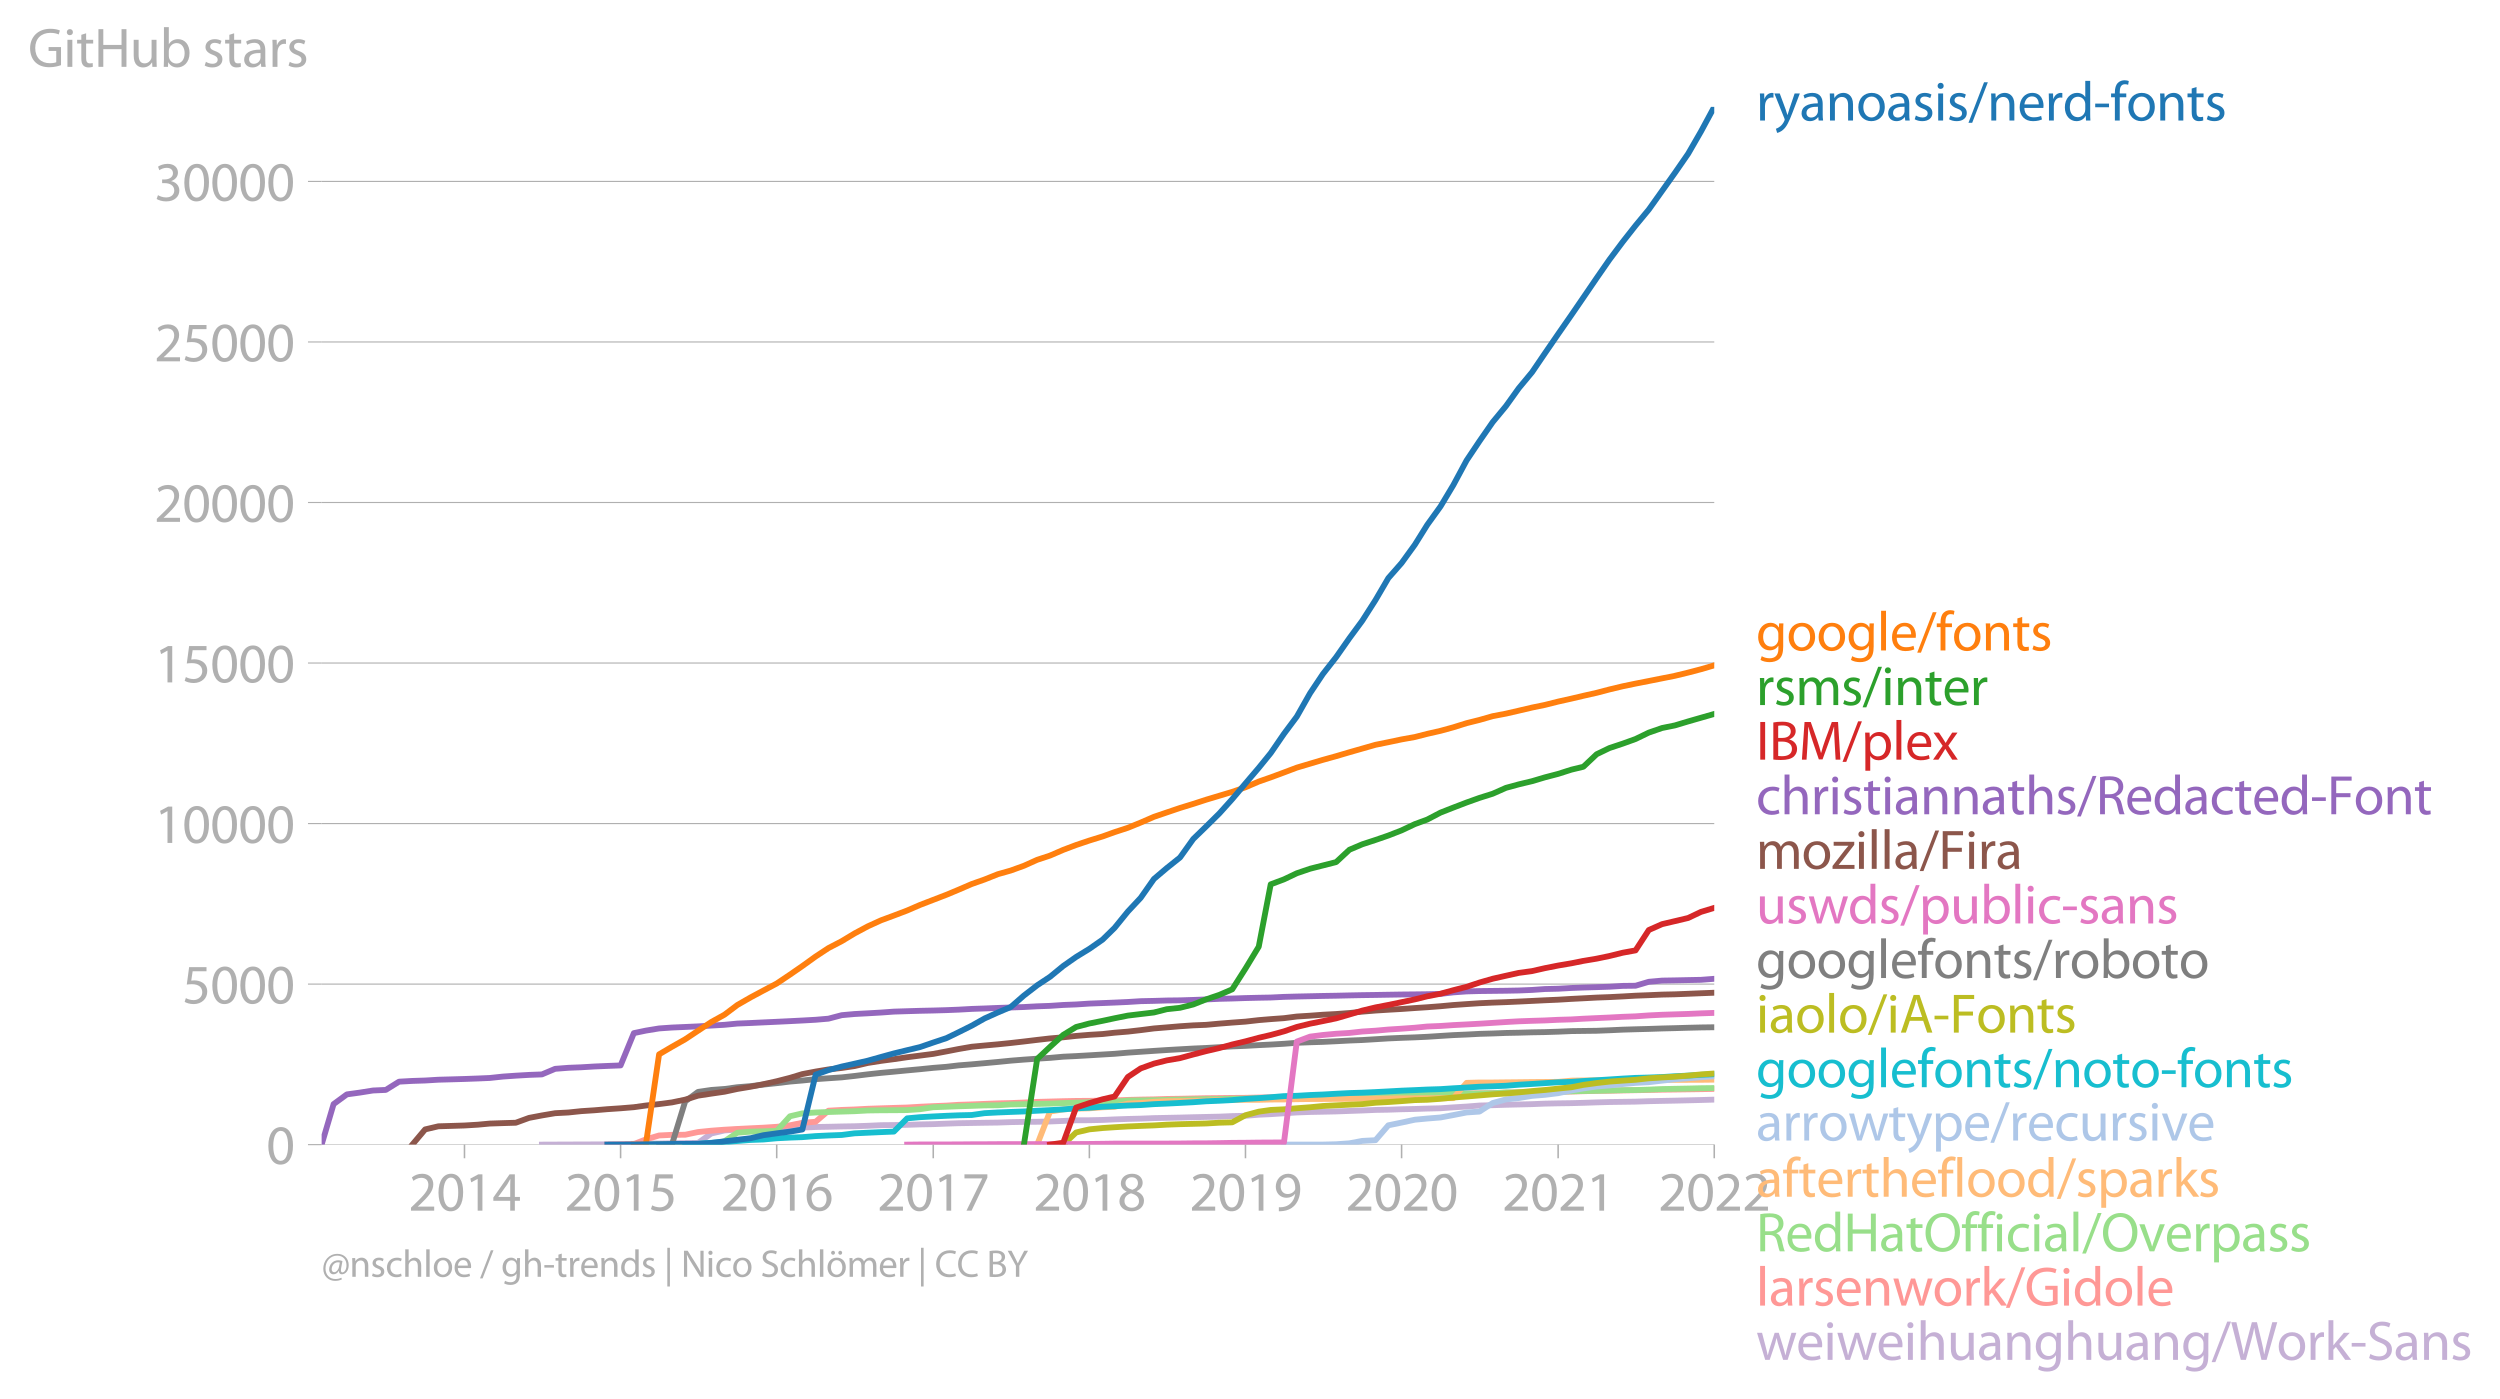 <?xml version="1.0" encoding="utf-8" standalone="no"?>
<!DOCTYPE svg PUBLIC "-//W3C//DTD SVG 1.1//EN"
  "http://www.w3.org/Graphics/SVG/1.1/DTD/svg11.dtd">
<svg xmlns:xlink="http://www.w3.org/1999/xlink" width="641.091pt" height="358.853pt" viewBox="0 0 641.091 358.853" xmlns="http://www.w3.org/2000/svg" version="1.1">
 <defs>
  <style type="text/css">*{stroke-linejoin: round; stroke-linecap: butt}</style>
 </defs>
 <g id="figure_1">
  <g id="patch_1">
   <path d="M 0 358.853 
L 641.091 358.853 
L 641.091 0 
L 0 0 
L 0 358.853 
z
" style="fill: none"/>
  </g>
  <g id="axes_1">
   <g id="patch_2">
    <path d="M 82.476 293.525 
L 439.596 293.525 
L 439.596 27.413 
L 82.476 27.413 
L 82.476 293.525 
z
" style="fill: none"/>
   </g>
   <g id="matplotlib.axis_1">
    <g id="xtick_1">
     <g id="line2d_1">
      <defs>
       <path id="m23a08865f4" d="M 0 0 
L 0 3.5 
" style="stroke: #b0b0b0; stroke-width: 0.4"/>
      </defs>
      <g>
       <use xlink:href="#m23a08865f4" x="119.11" y="293.525" style="fill: #b0b0b0; stroke: #b0b0b0; stroke-width: 0.4"/>
      </g>
     </g>
     <g id="text_1">
      <!-- 2014 -->
      <g style="fill: #b0b0b0" transform="translate(104.746 310.465)scale(0.14 -0.14)">
       <defs>
        <path id="MyriadPro-Regular-32" d="M 2944 0 
L 2944 467 
L 1075 467 
L 1075 480 
L 1408 787 
C 2285 1632 2842 2253 2842 3021 
C 2842 3616 2464 4230 1568 4230 
C 1088 4230 678 4051 390 3808 
L 570 3411 
C 762 3571 1075 3763 1453 3763 
C 2074 3763 2278 3373 2278 2950 
C 2272 2323 1792 1786 730 774 
L 288 346 
L 288 0 
L 2944 0 
z
" transform="scale(0.016)"/>
        <path id="MyriadPro-Regular-30" d="M 1677 4230 
C 832 4230 230 3462 230 2067 
C 243 691 794 -70 1606 -70 
C 2528 -70 3053 710 3053 2125 
C 3053 3450 2554 4230 1677 4230 
z
M 1645 3795 
C 2227 3795 2490 3123 2490 2099 
C 2490 1037 2214 365 1638 365 
C 1126 365 794 979 794 2061 
C 794 3194 1152 3795 1645 3795 
z
" transform="scale(0.016)"/>
        <path id="MyriadPro-Regular-31" d="M 1510 0 
L 2054 0 
L 2054 4160 
L 1574 4160 
L 666 3674 
L 774 3245 
L 1498 3635 
L 1510 3635 
L 1510 0 
z
" transform="scale(0.016)"/>
        <path id="MyriadPro-Regular-34" d="M 2560 0 
L 2560 1133 
L 3142 1133 
L 3142 1574 
L 2560 1574 
L 2560 4160 
L 1952 4160 
L 96 1504 
L 96 1133 
L 2029 1133 
L 2029 0 
L 2560 0 
z
M 666 1574 
L 666 1587 
L 1683 3002 
C 1798 3194 1901 3373 2029 3616 
L 2048 3616 
C 2035 3398 2029 3181 2029 2963 
L 2029 1574 
L 666 1574 
z
" transform="scale(0.016)"/>
       </defs>
       <use xlink:href="#MyriadPro-Regular-32"/>
       <use xlink:href="#MyriadPro-Regular-30" x="51.3"/>
       <use xlink:href="#MyriadPro-Regular-31" x="102.6"/>
       <use xlink:href="#MyriadPro-Regular-34" x="153.9"/>
      </g>
     </g>
    </g>
    <g id="xtick_2">
     <g id="line2d_2">
      <g>
       <use xlink:href="#m23a08865f4" x="159.143" y="293.525" style="fill: #b0b0b0; stroke: #b0b0b0; stroke-width: 0.4"/>
      </g>
     </g>
     <g id="text_2">
      <!-- 2015 -->
      <g style="fill: #b0b0b0" transform="translate(144.78 310.465)scale(0.14 -0.14)">
       <defs>
        <path id="MyriadPro-Regular-35" d="M 2771 4160 
L 781 4160 
L 512 2163 
C 666 2182 851 2208 1088 2208 
C 1920 2208 2278 1824 2285 1286 
C 2285 730 1830 384 1299 384 
C 922 384 582 512 410 614 
L 269 186 
C 467 58 851 -70 1306 -70 
C 2208 -70 2854 538 2854 1350 
C 2854 1875 2586 2234 2259 2419 
C 2003 2573 1683 2643 1363 2643 
C 1210 2643 1120 2630 1024 2618 
L 1184 3686 
L 2771 3686 
L 2771 4160 
z
" transform="scale(0.016)"/>
       </defs>
       <use xlink:href="#MyriadPro-Regular-32"/>
       <use xlink:href="#MyriadPro-Regular-30" x="51.3"/>
       <use xlink:href="#MyriadPro-Regular-31" x="102.6"/>
       <use xlink:href="#MyriadPro-Regular-35" x="153.9"/>
      </g>
     </g>
    </g>
    <g id="xtick_3">
     <g id="line2d_3">
      <g>
       <use xlink:href="#m23a08865f4" x="199.176" y="293.525" style="fill: #b0b0b0; stroke: #b0b0b0; stroke-width: 0.4"/>
      </g>
     </g>
     <g id="text_3">
      <!-- 2016 -->
      <g style="fill: #b0b0b0" transform="translate(184.813 310.465)scale(0.14 -0.14)">
       <defs>
        <path id="MyriadPro-Regular-36" d="M 2662 4224 
C 2560 4224 2419 4218 2253 4192 
C 1728 4128 1267 3917 922 3578 
C 512 3168 218 2522 218 1702 
C 218 621 800 -70 1690 -70 
C 2554 -70 3072 634 3072 1395 
C 3072 2208 2554 2739 1818 2739 
C 1357 2739 1011 2522 813 2259 
L 794 2259 
C 890 2944 1357 3590 2240 3738 
C 2400 3763 2547 3770 2662 3763 
L 2662 4224 
z
M 1690 365 
C 1101 365 787 870 774 1555 
C 774 1658 800 1741 838 1805 
C 992 2106 1306 2317 1645 2317 
C 2163 2317 2502 1958 2502 1363 
C 2502 768 2176 365 1696 365 
L 1690 365 
z
" transform="scale(0.016)"/>
       </defs>
       <use xlink:href="#MyriadPro-Regular-32"/>
       <use xlink:href="#MyriadPro-Regular-30" x="51.3"/>
       <use xlink:href="#MyriadPro-Regular-31" x="102.6"/>
       <use xlink:href="#MyriadPro-Regular-36" x="153.9"/>
      </g>
     </g>
    </g>
    <g id="xtick_4">
     <g id="line2d_4">
      <g>
       <use xlink:href="#m23a08865f4" x="239.319" y="293.525" style="fill: #b0b0b0; stroke: #b0b0b0; stroke-width: 0.4"/>
      </g>
     </g>
     <g id="text_4">
      <!-- 2017 -->
      <g style="fill: #b0b0b0" transform="translate(224.956 310.465)scale(0.14 -0.14)">
       <defs>
        <path id="MyriadPro-Regular-37" d="M 365 4160 
L 365 3693 
L 2400 3693 
L 2400 3680 
L 595 0 
L 1178 0 
L 2989 3789 
L 2989 4160 
L 365 4160 
z
" transform="scale(0.016)"/>
       </defs>
       <use xlink:href="#MyriadPro-Regular-32"/>
       <use xlink:href="#MyriadPro-Regular-30" x="51.3"/>
       <use xlink:href="#MyriadPro-Regular-31" x="102.6"/>
       <use xlink:href="#MyriadPro-Regular-37" x="153.9"/>
      </g>
     </g>
    </g>
    <g id="xtick_5">
     <g id="line2d_5">
      <g>
       <use xlink:href="#m23a08865f4" x="279.353" y="293.525" style="fill: #b0b0b0; stroke: #b0b0b0; stroke-width: 0.4"/>
      </g>
     </g>
     <g id="text_5">
      <!-- 2018 -->
      <g style="fill: #b0b0b0" transform="translate(264.99 310.465)scale(0.14 -0.14)">
       <defs>
        <path id="MyriadPro-Regular-38" d="M 1062 2170 
C 550 1952 237 1581 237 1056 
C 237 448 762 -70 1632 -70 
C 2426 -70 3046 416 3046 1139 
C 3046 1645 2726 2010 2208 2214 
L 2208 2234 
C 2720 2477 2893 2854 2893 3206 
C 2893 3725 2490 4230 1683 4230 
C 954 4230 397 3782 397 3123 
C 397 2765 595 2406 1056 2189 
L 1062 2170 
z
M 1645 339 
C 1114 339 794 710 813 1133 
C 813 1530 1075 1850 1562 1990 
C 2125 1830 2477 1587 2477 1082 
C 2477 659 2150 339 1645 339 
z
M 1651 3827 
C 2157 3827 2355 3482 2355 3149 
C 2355 2771 2080 2515 1722 2394 
C 1242 2522 928 2746 928 3162 
C 928 3520 1184 3827 1651 3827 
z
" transform="scale(0.016)"/>
       </defs>
       <use xlink:href="#MyriadPro-Regular-32"/>
       <use xlink:href="#MyriadPro-Regular-30" x="51.3"/>
       <use xlink:href="#MyriadPro-Regular-31" x="102.6"/>
       <use xlink:href="#MyriadPro-Regular-38" x="153.9"/>
      </g>
     </g>
    </g>
    <g id="xtick_6">
     <g id="line2d_6">
      <g>
       <use xlink:href="#m23a08865f4" x="319.386" y="293.525" style="fill: #b0b0b0; stroke: #b0b0b0; stroke-width: 0.4"/>
      </g>
     </g>
     <g id="text_6">
      <!-- 2019 -->
      <g style="fill: #b0b0b0" transform="translate(305.023 310.465)scale(0.14 -0.14)">
       <defs>
        <path id="MyriadPro-Regular-39" d="M 614 -64 
C 749 -70 928 -64 1133 -32 
C 1581 19 2022 211 2342 525 
C 2752 922 3059 1562 3059 2477 
C 3059 3539 2534 4230 1683 4230 
C 832 4230 262 3539 262 2752 
C 262 2042 742 1478 1491 1478 
C 1907 1478 2240 1645 2470 1926 
L 2490 1926 
C 2413 1434 2214 1069 1939 819 
C 1702 595 1395 461 1069 416 
C 877 397 736 384 614 397 
L 614 -64 
z
M 1638 3802 
C 2227 3802 2490 3258 2490 2547 
C 2490 2458 2470 2394 2438 2342 
C 2291 2093 1997 1907 1619 1907 
C 1133 1907 819 2272 819 2790 
C 819 3379 1158 3802 1632 3802 
L 1638 3802 
z
" transform="scale(0.016)"/>
       </defs>
       <use xlink:href="#MyriadPro-Regular-32"/>
       <use xlink:href="#MyriadPro-Regular-30" x="51.3"/>
       <use xlink:href="#MyriadPro-Regular-31" x="102.6"/>
       <use xlink:href="#MyriadPro-Regular-39" x="153.9"/>
      </g>
     </g>
    </g>
    <g id="xtick_7">
     <g id="line2d_7">
      <g>
       <use xlink:href="#m23a08865f4" x="359.42" y="293.525" style="fill: #b0b0b0; stroke: #b0b0b0; stroke-width: 0.4"/>
      </g>
     </g>
     <g id="text_7">
      <!-- 2020 -->
      <g style="fill: #b0b0b0" transform="translate(345.057 310.465)scale(0.14 -0.14)">
       <use xlink:href="#MyriadPro-Regular-32"/>
       <use xlink:href="#MyriadPro-Regular-30" x="51.3"/>
       <use xlink:href="#MyriadPro-Regular-32" x="102.6"/>
       <use xlink:href="#MyriadPro-Regular-30" x="153.9"/>
      </g>
     </g>
    </g>
    <g id="xtick_8">
     <g id="line2d_8">
      <g>
       <use xlink:href="#m23a08865f4" x="399.563" y="293.525" style="fill: #b0b0b0; stroke: #b0b0b0; stroke-width: 0.4"/>
      </g>
     </g>
     <g id="text_8">
      <!-- 2021 -->
      <g style="fill: #b0b0b0" transform="translate(385.2 310.465)scale(0.14 -0.14)">
       <use xlink:href="#MyriadPro-Regular-32"/>
       <use xlink:href="#MyriadPro-Regular-30" x="51.3"/>
       <use xlink:href="#MyriadPro-Regular-32" x="102.6"/>
       <use xlink:href="#MyriadPro-Regular-31" x="153.9"/>
      </g>
     </g>
    </g>
    <g id="xtick_9">
     <g id="line2d_9">
      <g>
       <use xlink:href="#m23a08865f4" x="439.596" y="293.525" style="fill: #b0b0b0; stroke: #b0b0b0; stroke-width: 0.4"/>
      </g>
     </g>
     <g id="text_9">
      <!-- 2022 -->
      <g style="fill: #b0b0b0" transform="translate(425.233 310.465)scale(0.14 -0.14)">
       <use xlink:href="#MyriadPro-Regular-32"/>
       <use xlink:href="#MyriadPro-Regular-30" x="51.3"/>
       <use xlink:href="#MyriadPro-Regular-32" x="102.6"/>
       <use xlink:href="#MyriadPro-Regular-32" x="153.9"/>
      </g>
     </g>
    </g>
   </g>
   <g id="matplotlib.axis_2">
    <g id="ytick_1">
     <g id="line2d_10">
      <path d="M 82.476 293.525 
L 439.596 293.525 
" clip-path="url(#p2a688178bb)" style="fill: none; stroke: #b0b0b0; stroke-width: 0.3; stroke-linecap: square"/>
     </g>
     <g id="line2d_11">
      <defs>
       <path id="mfcddcf4f09" d="M 0 0 
L -3.5 0 
" style="stroke: #b0b0b0; stroke-width: 0.3"/>
      </defs>
      <g>
       <use xlink:href="#mfcddcf4f09" x="82.476" y="293.525" style="fill: #b0b0b0; stroke: #b0b0b0; stroke-width: 0.3"/>
      </g>
     </g>
     <g id="text_10">
      <!-- 0 -->
      <g style="fill: #b0b0b0" transform="translate(68.295 298.495)scale(0.14 -0.14)">
       <use xlink:href="#MyriadPro-Regular-30"/>
      </g>
     </g>
    </g>
    <g id="ytick_2">
     <g id="line2d_12">
      <path d="M 82.476 252.358 
L 439.596 252.358 
" clip-path="url(#p2a688178bb)" style="fill: none; stroke: #b0b0b0; stroke-width: 0.3; stroke-linecap: square"/>
     </g>
     <g id="line2d_13">
      <g>
       <use xlink:href="#mfcddcf4f09" x="82.476" y="252.358" style="fill: #b0b0b0; stroke: #b0b0b0; stroke-width: 0.3"/>
      </g>
     </g>
     <g id="text_11">
      <!-- 5000 -->
      <g style="fill: #b0b0b0" transform="translate(46.75 257.328)scale(0.14 -0.14)">
       <use xlink:href="#MyriadPro-Regular-35"/>
       <use xlink:href="#MyriadPro-Regular-30" x="51.3"/>
       <use xlink:href="#MyriadPro-Regular-30" x="102.6"/>
       <use xlink:href="#MyriadPro-Regular-30" x="153.9"/>
      </g>
     </g>
    </g>
    <g id="ytick_3">
     <g id="line2d_14">
      <path d="M 82.476 211.191 
L 439.596 211.191 
" clip-path="url(#p2a688178bb)" style="fill: none; stroke: #b0b0b0; stroke-width: 0.3; stroke-linecap: square"/>
     </g>
     <g id="line2d_15">
      <g>
       <use xlink:href="#mfcddcf4f09" x="82.476" y="211.191" style="fill: #b0b0b0; stroke: #b0b0b0; stroke-width: 0.3"/>
      </g>
     </g>
     <g id="text_12">
      <!-- 10000 -->
      <g style="fill: #b0b0b0" transform="translate(39.568 216.161)scale(0.14 -0.14)">
       <use xlink:href="#MyriadPro-Regular-31"/>
       <use xlink:href="#MyriadPro-Regular-30" x="51.3"/>
       <use xlink:href="#MyriadPro-Regular-30" x="102.6"/>
       <use xlink:href="#MyriadPro-Regular-30" x="153.9"/>
       <use xlink:href="#MyriadPro-Regular-30" x="205.2"/>
      </g>
     </g>
    </g>
    <g id="ytick_4">
     <g id="line2d_16">
      <path d="M 82.476 170.024 
L 439.596 170.024 
" clip-path="url(#p2a688178bb)" style="fill: none; stroke: #b0b0b0; stroke-width: 0.3; stroke-linecap: square"/>
     </g>
     <g id="line2d_17">
      <g>
       <use xlink:href="#mfcddcf4f09" x="82.476" y="170.024" style="fill: #b0b0b0; stroke: #b0b0b0; stroke-width: 0.3"/>
      </g>
     </g>
     <g id="text_13">
      <!-- 15000 -->
      <g style="fill: #b0b0b0" transform="translate(39.568 174.994)scale(0.14 -0.14)">
       <use xlink:href="#MyriadPro-Regular-31"/>
       <use xlink:href="#MyriadPro-Regular-35" x="51.3"/>
       <use xlink:href="#MyriadPro-Regular-30" x="102.6"/>
       <use xlink:href="#MyriadPro-Regular-30" x="153.9"/>
       <use xlink:href="#MyriadPro-Regular-30" x="205.2"/>
      </g>
     </g>
    </g>
    <g id="ytick_5">
     <g id="line2d_18">
      <path d="M 82.476 128.857 
L 439.596 128.857 
" clip-path="url(#p2a688178bb)" style="fill: none; stroke: #b0b0b0; stroke-width: 0.3; stroke-linecap: square"/>
     </g>
     <g id="line2d_19">
      <g>
       <use xlink:href="#mfcddcf4f09" x="82.476" y="128.857" style="fill: #b0b0b0; stroke: #b0b0b0; stroke-width: 0.3"/>
      </g>
     </g>
     <g id="text_14">
      <!-- 20000 -->
      <g style="fill: #b0b0b0" transform="translate(39.568 133.827)scale(0.14 -0.14)">
       <use xlink:href="#MyriadPro-Regular-32"/>
       <use xlink:href="#MyriadPro-Regular-30" x="51.3"/>
       <use xlink:href="#MyriadPro-Regular-30" x="102.6"/>
       <use xlink:href="#MyriadPro-Regular-30" x="153.9"/>
       <use xlink:href="#MyriadPro-Regular-30" x="205.2"/>
      </g>
     </g>
    </g>
    <g id="ytick_6">
     <g id="line2d_20">
      <path d="M 82.476 87.69 
L 439.596 87.69 
" clip-path="url(#p2a688178bb)" style="fill: none; stroke: #b0b0b0; stroke-width: 0.3; stroke-linecap: square"/>
     </g>
     <g id="line2d_21">
      <g>
       <use xlink:href="#mfcddcf4f09" x="82.476" y="87.69" style="fill: #b0b0b0; stroke: #b0b0b0; stroke-width: 0.3"/>
      </g>
     </g>
     <g id="text_15">
      <!-- 25000 -->
      <g style="fill: #b0b0b0" transform="translate(39.568 92.66)scale(0.14 -0.14)">
       <use xlink:href="#MyriadPro-Regular-32"/>
       <use xlink:href="#MyriadPro-Regular-35" x="51.3"/>
       <use xlink:href="#MyriadPro-Regular-30" x="102.6"/>
       <use xlink:href="#MyriadPro-Regular-30" x="153.9"/>
       <use xlink:href="#MyriadPro-Regular-30" x="205.2"/>
      </g>
     </g>
    </g>
    <g id="ytick_7">
     <g id="line2d_22">
      <path d="M 82.476 46.523 
L 439.596 46.523 
" clip-path="url(#p2a688178bb)" style="fill: none; stroke: #b0b0b0; stroke-width: 0.3; stroke-linecap: square"/>
     </g>
     <g id="line2d_23">
      <g>
       <use xlink:href="#mfcddcf4f09" x="82.476" y="46.523" style="fill: #b0b0b0; stroke: #b0b0b0; stroke-width: 0.3"/>
      </g>
     </g>
     <g id="text_16">
      <!-- 30000 -->
      <g style="fill: #b0b0b0" transform="translate(39.568 51.493)scale(0.14 -0.14)">
       <defs>
        <path id="MyriadPro-Regular-33" d="M 269 211 
C 474 77 883 -70 1350 -70 
C 2349 -70 2867 512 2867 1178 
C 2867 1760 2451 2144 1939 2246 
L 1939 2259 
C 2451 2445 2707 2810 2707 3238 
C 2707 3744 2336 4230 1517 4230 
C 1069 4230 646 4070 429 3910 
L 576 3501 
C 755 3629 1075 3776 1408 3776 
C 1926 3776 2138 3482 2138 3149 
C 2138 2656 1619 2445 1210 2445 
L 896 2445 
L 896 2022 
L 1210 2022 
C 1754 2022 2278 1773 2285 1190 
C 2291 845 2067 384 1344 384 
C 954 384 582 544 422 646 
L 269 211 
z
" transform="scale(0.016)"/>
       </defs>
       <use xlink:href="#MyriadPro-Regular-33"/>
       <use xlink:href="#MyriadPro-Regular-30" x="51.3"/>
       <use xlink:href="#MyriadPro-Regular-30" x="102.6"/>
       <use xlink:href="#MyriadPro-Regular-30" x="153.9"/>
       <use xlink:href="#MyriadPro-Regular-30" x="205.2"/>
      </g>
     </g>
    </g>
    <g id="text_17">
     <!-- GitHub stars -->
     <g style="fill: #b0b0b0" transform="translate(7.2 17.14)scale(0.14 -0.14)">
      <defs>
       <path id="MyriadPro-Regular-47" d="M 3770 2266 
L 2349 2266 
L 2349 1818 
L 3226 1818 
L 3226 531 
C 3098 467 2848 416 2483 416 
C 1478 416 819 1062 819 2157 
C 819 3238 1504 3891 2554 3891 
C 2989 3891 3277 3808 3507 3706 
L 3642 4160 
C 3456 4250 3066 4358 2566 4358 
C 1120 4358 237 3418 230 2131 
C 230 1459 461 883 832 525 
C 1254 122 1792 -45 2445 -45 
C 3027 -45 3520 102 3770 192 
L 3770 2266 
z
" transform="scale(0.016)"/>
       <path id="MyriadPro-Regular-69" d="M 1030 0 
L 1030 3098 
L 467 3098 
L 467 0 
L 1030 0 
z
M 749 4320 
C 544 4320 397 4166 397 3968 
C 397 3776 538 3622 736 3622 
C 960 3622 1101 3776 1094 3968 
C 1094 4166 960 4320 749 4320 
z
" transform="scale(0.016)"/>
       <path id="MyriadPro-Regular-74" d="M 595 3667 
L 595 3098 
L 115 3098 
L 115 2669 
L 595 2669 
L 595 979 
C 595 614 653 339 813 173 
C 947 19 1158 -70 1421 -70 
C 1638 -70 1811 -32 1920 13 
L 1894 435 
C 1811 410 1722 397 1568 397 
C 1254 397 1146 614 1146 998 
L 1146 2669 
L 1952 2669 
L 1952 3098 
L 1146 3098 
L 1146 3840 
L 595 3667 
z
" transform="scale(0.016)"/>
       <path id="MyriadPro-Regular-48" d="M 486 4314 
L 486 0 
L 1043 0 
L 1043 2022 
L 3130 2022 
L 3130 0 
L 3693 0 
L 3693 4314 
L 3130 4314 
L 3130 2509 
L 1043 2509 
L 1043 4314 
L 486 4314 
z
" transform="scale(0.016)"/>
       <path id="MyriadPro-Regular-75" d="M 3059 3098 
L 2496 3098 
L 2496 1197 
C 2496 1094 2477 992 2445 909 
C 2342 659 2080 397 1702 397 
C 1190 397 1011 794 1011 1382 
L 1011 3098 
L 448 3098 
L 448 1286 
C 448 198 1030 -70 1517 -70 
C 2067 -70 2394 256 2541 506 
L 2554 506 
L 2586 0 
L 3085 0 
C 3066 243 3059 525 3059 845 
L 3059 3098 
z
" transform="scale(0.016)"/>
       <path id="MyriadPro-Regular-62" d="M 467 800 
C 467 525 454 211 442 0 
L 928 0 
L 954 512 
L 973 512 
C 1203 102 1562 -70 2010 -70 
C 2701 -70 3398 480 3398 1587 
C 3405 2528 2861 3168 2093 3168 
C 1594 3168 1235 2944 1037 2598 
L 1024 2598 
L 1024 4544 
L 467 4544 
L 467 800 
z
M 1024 1798 
C 1024 1888 1043 1965 1056 2029 
C 1171 2458 1530 2720 1914 2720 
C 2515 2720 2835 2189 2835 1568 
C 2835 858 2483 378 1894 378 
C 1485 378 1158 646 1050 1037 
C 1037 1101 1024 1171 1024 1242 
L 1024 1798 
z
" transform="scale(0.016)"/>
       <path id="MyriadPro-Regular-20" transform="scale(0.016)"/>
       <path id="MyriadPro-Regular-73" d="M 250 147 
C 467 19 781 -70 1120 -70 
C 1856 -70 2278 320 2278 864 
C 2278 1325 2003 1594 1466 1798 
C 1062 1952 877 2067 877 2323 
C 877 2554 1062 2746 1395 2746 
C 1683 2746 1907 2643 2029 2566 
L 2170 2976 
C 1997 3078 1722 3168 1408 3168 
C 742 3168 339 2758 339 2259 
C 339 1888 602 1581 1158 1382 
C 1574 1229 1734 1082 1734 813 
C 1734 557 1542 352 1133 352 
C 851 352 557 467 390 576 
L 250 147 
z
" transform="scale(0.016)"/>
       <path id="MyriadPro-Regular-61" d="M 2643 1901 
C 2643 2522 2413 3168 1466 3168 
C 1075 3168 704 3059 448 2893 
L 576 2522 
C 794 2662 1094 2752 1382 2752 
C 2016 2752 2086 2291 2086 2035 
L 2086 1971 
C 890 1978 224 1568 224 819 
C 224 371 544 -70 1171 -70 
C 1613 -70 1946 147 2118 390 
L 2138 390 
L 2182 0 
L 2694 0 
C 2656 211 2643 474 2643 742 
L 2643 1901 
z
M 2099 1043 
C 2099 986 2086 922 2067 864 
C 1978 602 1722 346 1318 346 
C 1030 346 787 518 787 883 
C 787 1485 1485 1594 2099 1581 
L 2099 1043 
z
" transform="scale(0.016)"/>
       <path id="MyriadPro-Regular-72" d="M 467 0 
L 1024 0 
L 1024 1651 
C 1024 1747 1037 1837 1050 1914 
C 1126 2336 1408 2637 1805 2637 
C 1882 2637 1939 2630 1997 2618 
L 1997 3149 
C 1946 3162 1901 3168 1837 3168 
C 1459 3168 1120 2906 979 2490 
L 954 2490 
L 934 3098 
L 442 3098 
C 461 2810 467 2496 467 2131 
L 467 0 
z
" transform="scale(0.016)"/>
      </defs>
      <use xlink:href="#MyriadPro-Regular-47"/>
      <use xlink:href="#MyriadPro-Regular-69" x="64.6"/>
      <use xlink:href="#MyriadPro-Regular-74" x="88"/>
      <use xlink:href="#MyriadPro-Regular-48" x="121.1"/>
      <use xlink:href="#MyriadPro-Regular-75" x="186.3"/>
      <use xlink:href="#MyriadPro-Regular-62" x="241.4"/>
      <use xlink:href="#MyriadPro-Regular-20" x="298.3"/>
      <use xlink:href="#MyriadPro-Regular-73" x="319.5"/>
      <use xlink:href="#MyriadPro-Regular-74" x="359.1"/>
      <use xlink:href="#MyriadPro-Regular-61" x="392.2"/>
      <use xlink:href="#MyriadPro-Regular-72" x="440.4"/>
      <use xlink:href="#MyriadPro-Regular-73" x="473.1"/>
     </g>
    </g>
   </g>
   <g id="line2d_24">
    <path d="M 138.962 293.525 
L 142.362 293.509 
L 145.762 293.492 
L 149.052 293.484 
L 152.452 293.467 
L 155.743 293.459 
L 159.143 293.41 
L 162.543 293.311 
L 165.614 293.262 
L 169.014 293.237 
L 172.305 293.171 
L 175.705 293.13 
L 178.995 293.089 
L 182.395 290.676 
L 185.795 289.886 
L 189.086 289.664 
L 192.486 289.54 
L 195.776 289.425 
L 199.176 289.375 
L 202.576 289.252 
L 205.757 289.161 
L 209.157 289.005 
L 212.448 288.947 
L 215.848 288.865 
L 219.138 288.807 
L 222.538 288.692 
L 225.938 288.536 
L 229.229 288.503 
L 232.629 288.445 
L 235.919 288.338 
L 239.319 288.272 
L 242.72 288.14 
L 245.791 288.033 
L 249.191 287.976 
L 252.481 287.918 
L 255.881 287.869 
L 259.172 287.753 
L 262.572 287.688 
L 265.972 287.663 
L 269.262 287.589 
L 272.662 287.449 
L 275.953 287.284 
L 279.353 287.268 
L 282.753 287.194 
L 285.824 287.054 
L 289.224 286.938 
L 292.515 286.856 
L 295.915 286.724 
L 299.205 286.658 
L 302.605 286.584 
L 306.005 286.494 
L 309.296 286.42 
L 312.696 286.345 
L 315.986 286.206 
L 319.386 286.131 
L 322.786 285.851 
L 325.857 285.712 
L 329.258 285.489 
L 332.548 285.275 
L 335.948 285.152 
L 339.239 285.086 
L 342.639 285.012 
L 346.039 284.888 
L 349.329 284.773 
L 352.729 284.625 
L 356.02 284.567 
L 359.42 284.452 
L 362.82 284.378 
L 366.001 284.279 
L 369.401 284.197 
L 372.691 283.966 
L 376.091 283.76 
L 379.382 283.497 
L 382.782 283.414 
L 386.182 283.307 
L 389.472 283.225 
L 392.872 283.143 
L 396.163 283.011 
L 399.563 282.937 
L 402.963 282.887 
L 406.034 282.805 
L 409.434 282.69 
L 412.725 282.599 
L 416.125 282.55 
L 419.415 282.5 
L 422.815 282.385 
L 426.215 282.311 
L 429.506 282.245 
L 432.906 282.163 
L 436.196 282.081 
L 439.596 281.982 
" clip-path="url(#p2a688178bb)" style="fill: none; stroke: #c5b0d5; stroke-width: 1.5; stroke-linecap: square"/>
   </g>
   <g id="line2d_25">
    <path d="M 155.743 293.525 
L 159.143 293.476 
L 162.543 293.385 
L 165.614 292.183 
L 169.014 291.178 
L 172.305 291.014 
L 175.705 290.989 
L 178.995 290.298 
L 182.395 289.952 
L 185.795 289.696 
L 189.086 289.507 
L 192.486 289.334 
L 195.776 289.178 
L 199.176 288.955 
L 202.576 288.569 
L 205.757 287.918 
L 209.157 287.663 
L 212.448 284.822 
L 215.848 284.625 
L 219.138 284.509 
L 222.538 284.328 
L 225.938 284.213 
L 229.229 284.106 
L 232.629 284.007 
L 235.919 283.81 
L 239.319 283.653 
L 242.72 283.513 
L 245.791 283.316 
L 249.191 283.209 
L 252.481 283.077 
L 255.881 282.945 
L 259.172 282.863 
L 262.572 282.731 
L 265.972 282.566 
L 269.262 282.476 
L 272.662 282.385 
L 275.953 282.319 
L 279.353 282.295 
L 282.753 282.237 
L 285.824 282.179 
L 289.224 282.056 
L 292.515 281.974 
L 295.915 281.916 
L 299.205 281.809 
L 302.605 281.759 
L 306.005 281.685 
L 309.296 281.62 
L 312.696 281.587 
L 315.986 281.545 
L 319.386 281.521 
L 322.786 281.447 
L 325.857 281.381 
L 329.258 281.307 
L 332.548 281.257 
L 335.948 281.175 
L 339.239 281.142 
L 342.639 281.134 
L 346.039 281.06 
L 349.329 281.002 
L 352.729 280.837 
L 356.02 280.73 
L 359.42 280.714 
L 362.82 280.681 
L 366.001 280.656 
L 369.401 280.615 
L 372.691 280.5 
L 376.091 280.401 
L 379.382 280.36 
L 382.782 280.31 
L 386.182 280.179 
L 389.472 280.146 
L 392.872 280.105 
L 396.163 280.055 
L 399.563 279.973 
L 402.963 279.907 
L 406.034 279.825 
L 409.434 279.734 
L 412.725 279.709 
L 416.125 279.627 
L 419.415 279.569 
L 422.815 279.504 
L 426.215 279.438 
L 429.506 279.396 
L 432.906 279.347 
L 436.196 279.298 
L 439.596 279.24 
" clip-path="url(#p2a688178bb)" style="fill: none; stroke: #ff9896; stroke-width: 1.5; stroke-linecap: square"/>
   </g>
   <g id="line2d_26">
    <path d="M 165.614 293.525 
L 169.014 293.484 
L 172.305 293.476 
L 175.705 293.476 
L 178.995 293.467 
L 182.395 293.467 
L 185.795 292.644 
L 189.086 290.462 
L 192.486 290.199 
L 195.776 290.116 
L 199.176 289.993 
L 202.576 286.255 
L 205.757 285.506 
L 209.157 285.283 
L 212.448 285.16 
L 215.848 285.053 
L 219.138 284.954 
L 222.538 284.765 
L 225.938 284.715 
L 229.229 284.699 
L 232.629 284.666 
L 235.919 284.444 
L 239.319 283.933 
L 242.72 283.81 
L 245.791 283.694 
L 249.191 283.587 
L 252.481 283.464 
L 255.881 283.431 
L 259.172 283.217 
L 262.572 283.151 
L 265.972 283.085 
L 269.262 283.011 
L 272.662 282.871 
L 275.953 282.764 
L 279.353 282.673 
L 282.753 282.591 
L 285.824 282.525 
L 289.224 282.229 
L 292.515 282.188 
L 295.915 282.13 
L 299.205 282.048 
L 302.605 281.974 
L 306.005 281.924 
L 309.296 281.858 
L 312.696 281.825 
L 315.986 281.759 
L 319.386 281.727 
L 322.786 281.669 
L 325.857 281.611 
L 329.258 281.521 
L 332.548 281.43 
L 335.948 281.298 
L 339.239 281.241 
L 342.639 281.167 
L 346.039 281.076 
L 349.329 281.018 
L 352.729 280.92 
L 356.02 280.862 
L 359.42 280.78 
L 362.82 280.689 
L 366.001 280.599 
L 369.401 280.524 
L 372.691 280.5 
L 376.091 280.45 
L 379.382 280.417 
L 382.782 280.343 
L 386.182 280.154 
L 389.472 280.121 
L 392.872 280.055 
L 396.163 279.965 
L 399.563 279.932 
L 402.963 279.858 
L 406.034 279.775 
L 409.434 279.726 
L 412.725 279.643 
L 416.125 279.561 
L 419.415 279.528 
L 422.815 279.413 
L 426.215 279.281 
L 429.506 279.207 
L 432.906 279.141 
L 436.196 279.059 
L 439.596 279.018 
" clip-path="url(#p2a688178bb)" style="fill: none; stroke: #98df8a; stroke-width: 1.5; stroke-linecap: square"/>
   </g>
   <g id="text_18">
    <!-- ryanoasis/nerd-fonts -->
    <g style="fill: #1f77b4" transform="translate(450.31 30.913)scale(0.14 -0.14)">
     <defs>
      <path id="MyriadPro-Regular-79" d="M 58 3098 
L 1203 243 
C 1229 173 1242 128 1242 96 
C 1242 64 1222 19 1197 -38 
C 1069 -326 877 -544 723 -666 
C 557 -806 371 -896 230 -941 
L 371 -1414 
C 512 -1389 787 -1293 1062 -1050 
C 1446 -717 1722 -173 2125 890 
L 2970 3098 
L 2374 3098 
L 1760 1280 
C 1683 1056 1619 819 1562 634 
L 1549 634 
C 1498 819 1421 1062 1350 1267 
L 672 3098 
L 58 3098 
z
" transform="scale(0.016)"/>
      <path id="MyriadPro-Regular-6e" d="M 467 0 
L 1030 0 
L 1030 1862 
C 1030 1958 1043 2054 1069 2125 
C 1165 2438 1453 2701 1824 2701 
C 2355 2701 2541 2285 2541 1786 
L 2541 0 
L 3104 0 
L 3104 1850 
C 3104 2912 2438 3168 2010 3168 
C 1498 3168 1139 2880 986 2586 
L 973 2586 
L 941 3098 
L 442 3098 
C 461 2842 467 2579 467 2259 
L 467 0 
z
" transform="scale(0.016)"/>
      <path id="MyriadPro-Regular-6f" d="M 1779 3168 
C 922 3168 243 2560 243 1523 
C 243 544 890 -70 1728 -70 
C 2477 -70 3270 429 3270 1574 
C 3270 2522 2669 3168 1779 3168 
z
M 1766 2746 
C 2432 2746 2694 2080 2694 1555 
C 2694 858 2291 352 1754 352 
C 1203 352 813 864 813 1542 
C 813 2131 1101 2746 1766 2746 
z
" transform="scale(0.016)"/>
      <path id="MyriadPro-Regular-2f" d="M 422 -256 
L 2214 4384 
L 1779 4384 
L -6 -256 
L 422 -256 
z
" transform="scale(0.016)"/>
      <path id="MyriadPro-Regular-65" d="M 2957 1446 
C 2963 1504 2976 1594 2976 1709 
C 2976 2278 2707 3168 1696 3168 
C 794 3168 243 2432 243 1498 
C 243 563 813 -70 1766 -70 
C 2259 -70 2598 38 2797 128 
L 2701 531 
C 2490 442 2246 371 1843 371 
C 1280 371 794 685 781 1446 
L 2957 1446 
z
M 787 1850 
C 832 2240 1082 2765 1651 2765 
C 2285 2765 2438 2208 2432 1850 
L 787 1850 
z
" transform="scale(0.016)"/>
      <path id="MyriadPro-Regular-64" d="M 2579 4544 
L 2579 2694 
L 2566 2694 
C 2426 2944 2106 3168 1632 3168 
C 877 3168 237 2534 243 1504 
C 243 563 819 -70 1568 -70 
C 2074 -70 2451 192 2624 538 
L 2637 538 
L 2662 0 
L 3168 0 
C 3149 211 3142 525 3142 800 
L 3142 4544 
L 2579 4544 
z
M 2579 1299 
C 2579 1210 2573 1133 2554 1056 
C 2451 634 2106 384 1728 384 
C 1120 384 813 902 813 1530 
C 813 2214 1158 2726 1741 2726 
C 2163 2726 2470 2432 2554 2074 
C 2573 2003 2579 1907 2579 1837 
L 2579 1299 
z
" transform="scale(0.016)"/>
      <path id="MyriadPro-Regular-2d" d="M 192 1939 
L 192 1523 
L 1773 1523 
L 1773 1939 
L 192 1939 
z
" transform="scale(0.016)"/>
      <path id="MyriadPro-Regular-66" d="M 1082 0 
L 1082 2669 
L 1830 2669 
L 1830 3098 
L 1082 3098 
L 1082 3264 
C 1082 3738 1203 4160 1683 4160 
C 1843 4160 1958 4128 2042 4090 
L 2118 4525 
C 2010 4570 1837 4614 1638 4614 
C 1376 4614 1094 4531 883 4326 
C 621 4077 525 3680 525 3245 
L 525 3098 
L 90 3098 
L 90 2669 
L 525 2669 
L 525 0 
L 1082 0 
z
" transform="scale(0.016)"/>
     </defs>
     <use xlink:href="#MyriadPro-Regular-72"/>
     <use xlink:href="#MyriadPro-Regular-79" x="32.7"/>
     <use xlink:href="#MyriadPro-Regular-61" x="79.8"/>
     <use xlink:href="#MyriadPro-Regular-6e" x="128"/>
     <use xlink:href="#MyriadPro-Regular-6f" x="183.5"/>
     <use xlink:href="#MyriadPro-Regular-61" x="238.4"/>
     <use xlink:href="#MyriadPro-Regular-73" x="286.6"/>
     <use xlink:href="#MyriadPro-Regular-69" x="326.2"/>
     <use xlink:href="#MyriadPro-Regular-73" x="349.6"/>
     <use xlink:href="#MyriadPro-Regular-2f" x="389.2"/>
     <use xlink:href="#MyriadPro-Regular-6e" x="423.5"/>
     <use xlink:href="#MyriadPro-Regular-65" x="479"/>
     <use xlink:href="#MyriadPro-Regular-72" x="529.1"/>
     <use xlink:href="#MyriadPro-Regular-64" x="561.8"/>
     <use xlink:href="#MyriadPro-Regular-2d" x="618.2"/>
     <use xlink:href="#MyriadPro-Regular-66" x="648.9"/>
     <use xlink:href="#MyriadPro-Regular-6f" x="678.1"/>
     <use xlink:href="#MyriadPro-Regular-6e" x="733"/>
     <use xlink:href="#MyriadPro-Regular-74" x="788.5"/>
     <use xlink:href="#MyriadPro-Regular-73" x="821.6"/>
    </g>
   </g>
   <g id="text_19">
    <!-- google/fonts -->
    <g style="fill: #ff7f0e" transform="translate(450.31 166.802)scale(0.14 -0.14)">
     <defs>
      <path id="MyriadPro-Regular-67" d="M 3110 2246 
C 3110 2624 3123 2874 3136 3098 
L 2643 3098 
L 2618 2630 
L 2605 2630 
C 2470 2886 2176 3168 1638 3168 
C 928 3168 243 2573 243 1523 
C 243 666 794 13 1562 13 
C 2042 13 2374 243 2547 531 
L 2560 531 
L 2560 186 
C 2560 -595 2138 -896 1562 -896 
C 1178 -896 858 -781 653 -653 
L 512 -1082 
C 762 -1248 1171 -1338 1542 -1338 
C 1933 -1338 2368 -1248 2669 -966 
C 2970 -698 3110 -262 3110 448 
L 3110 2246 
z
M 2554 1318 
C 2554 1222 2541 1114 2509 1018 
C 2387 659 2074 442 1728 442 
C 1120 442 813 947 813 1555 
C 813 2272 1197 2726 1734 2726 
C 2144 2726 2419 2458 2522 2131 
C 2547 2054 2554 1971 2554 1875 
L 2554 1318 
z
" transform="scale(0.016)"/>
      <path id="MyriadPro-Regular-6c" d="M 467 0 
L 1030 0 
L 1030 4544 
L 467 4544 
L 467 0 
z
" transform="scale(0.016)"/>
     </defs>
     <use xlink:href="#MyriadPro-Regular-67"/>
     <use xlink:href="#MyriadPro-Regular-6f" x="55.9"/>
     <use xlink:href="#MyriadPro-Regular-6f" x="110.8"/>
     <use xlink:href="#MyriadPro-Regular-67" x="165.7"/>
     <use xlink:href="#MyriadPro-Regular-6c" x="221.6"/>
     <use xlink:href="#MyriadPro-Regular-65" x="245.2"/>
     <use xlink:href="#MyriadPro-Regular-2f" x="295.3"/>
     <use xlink:href="#MyriadPro-Regular-66" x="329.6"/>
     <use xlink:href="#MyriadPro-Regular-6f" x="358.8"/>
     <use xlink:href="#MyriadPro-Regular-6e" x="413.7"/>
     <use xlink:href="#MyriadPro-Regular-74" x="469.2"/>
     <use xlink:href="#MyriadPro-Regular-73" x="502.3"/>
    </g>
   </g>
   <g id="text_20">
    <!-- rsms/inter -->
    <g style="fill: #2ca02c" transform="translate(450.31 180.804)scale(0.14 -0.14)">
     <defs>
      <path id="MyriadPro-Regular-6d" d="M 467 0 
L 1018 0 
L 1018 1869 
C 1018 1965 1030 2061 1062 2144 
C 1152 2426 1408 2707 1760 2707 
C 2189 2707 2406 2349 2406 1856 
L 2406 0 
L 2957 0 
L 2957 1914 
C 2957 2016 2976 2118 3002 2195 
C 3098 2470 3347 2707 3667 2707 
C 4122 2707 4339 2349 4339 1754 
L 4339 0 
L 4890 0 
L 4890 1824 
C 4890 2899 4282 3168 3872 3168 
C 3578 3168 3373 3091 3187 2950 
C 3059 2854 2938 2720 2842 2547 
L 2829 2547 
C 2694 2912 2374 3168 1952 3168 
C 1440 3168 1152 2893 979 2598 
L 960 2598 
L 934 3098 
L 442 3098 
C 461 2842 467 2579 467 2259 
L 467 0 
z
" transform="scale(0.016)"/>
     </defs>
     <use xlink:href="#MyriadPro-Regular-72"/>
     <use xlink:href="#MyriadPro-Regular-73" x="32.7"/>
     <use xlink:href="#MyriadPro-Regular-6d" x="72.3"/>
     <use xlink:href="#MyriadPro-Regular-73" x="155.7"/>
     <use xlink:href="#MyriadPro-Regular-2f" x="195.3"/>
     <use xlink:href="#MyriadPro-Regular-69" x="229.6"/>
     <use xlink:href="#MyriadPro-Regular-6e" x="253"/>
     <use xlink:href="#MyriadPro-Regular-74" x="308.5"/>
     <use xlink:href="#MyriadPro-Regular-65" x="341.6"/>
     <use xlink:href="#MyriadPro-Regular-72" x="391.7"/>
    </g>
   </g>
   <g id="text_21">
    <!-- IBM/plex -->
    <g style="fill: #d62728" transform="translate(450.31 194.804)scale(0.14 -0.14)">
     <defs>
      <path id="MyriadPro-Regular-49" d="M 486 4314 
L 486 0 
L 1043 0 
L 1043 4314 
L 486 4314 
z
" transform="scale(0.016)"/>
      <path id="MyriadPro-Regular-42" d="M 486 13 
C 672 -13 966 -38 1350 -38 
C 2054 -38 2541 90 2842 365 
C 3059 576 3206 858 3206 1229 
C 3206 1869 2726 2208 2317 2310 
L 2317 2323 
C 2771 2490 3046 2854 3046 3270 
C 3046 3610 2912 3866 2688 4032 
C 2419 4250 2061 4346 1504 4346 
C 1114 4346 730 4307 486 4256 
L 486 13 
z
M 1043 3878 
C 1133 3898 1280 3917 1536 3917 
C 2099 3917 2483 3718 2483 3213 
C 2483 2797 2138 2490 1549 2490 
L 1043 2490 
L 1043 3878 
z
M 1043 2067 
L 1504 2067 
C 2112 2067 2618 1824 2618 1235 
C 2618 608 2086 397 1510 397 
C 1312 397 1152 403 1043 422 
L 1043 2067 
z
" transform="scale(0.016)"/>
      <path id="MyriadPro-Regular-4d" d="M 4230 0 
L 4774 0 
L 4506 4314 
L 3795 4314 
L 3027 2227 
C 2835 1683 2682 1210 2573 774 
L 2554 774 
C 2445 1222 2298 1696 2118 2227 
L 1382 4314 
L 672 4314 
L 371 0 
L 902 0 
L 1018 1850 
C 1056 2496 1088 3219 1101 3757 
L 1114 3757 
C 1235 3245 1408 2688 1613 2080 
L 2310 26 
L 2733 26 
L 3494 2118 
C 3712 2707 3891 3251 4038 3757 
L 4058 3757 
C 4051 3219 4090 2496 4122 1894 
L 4230 0 
z
" transform="scale(0.016)"/>
      <path id="MyriadPro-Regular-70" d="M 467 -1267 
L 1024 -1267 
L 1024 416 
L 1037 416 
C 1222 109 1581 -70 1990 -70 
C 2720 -70 3398 480 3398 1594 
C 3398 2534 2835 3168 2086 3168 
C 1581 3168 1216 2944 986 2566 
L 973 2566 
L 947 3098 
L 442 3098 
C 454 2803 467 2483 467 2086 
L 467 -1267 
z
M 1024 1792 
C 1024 1869 1043 1952 1062 2022 
C 1171 2445 1530 2720 1914 2720 
C 2509 2720 2835 2189 2835 1568 
C 2835 858 2490 371 1894 371 
C 1491 371 1152 640 1050 1030 
C 1037 1101 1024 1178 1024 1261 
L 1024 1792 
z
" transform="scale(0.016)"/>
      <path id="MyriadPro-Regular-78" d="M 102 3098 
L 1152 1581 
L 51 0 
L 672 0 
L 1120 698 
C 1235 883 1344 1043 1446 1235 
L 1459 1235 
C 1568 1050 1670 877 1792 698 
L 2246 0 
L 2886 0 
L 1798 1600 
L 2854 3098 
L 2246 3098 
L 1811 2438 
C 1709 2272 1606 2112 1504 1926 
L 1485 1926 
C 1382 2099 1286 2259 1171 2432 
L 730 3098 
L 102 3098 
z
" transform="scale(0.016)"/>
     </defs>
     <use xlink:href="#MyriadPro-Regular-49"/>
     <use xlink:href="#MyriadPro-Regular-42" x="23.9"/>
     <use xlink:href="#MyriadPro-Regular-4d" x="78.1"/>
     <use xlink:href="#MyriadPro-Regular-2f" x="158.5"/>
     <use xlink:href="#MyriadPro-Regular-70" x="192.8"/>
     <use xlink:href="#MyriadPro-Regular-6c" x="249.7"/>
     <use xlink:href="#MyriadPro-Regular-65" x="273.3"/>
     <use xlink:href="#MyriadPro-Regular-78" x="323.4"/>
    </g>
   </g>
   <g id="text_22">
    <!-- christiannaths/Redacted-Font -->
    <g style="fill: #9467bd" transform="translate(450.31 208.804)scale(0.14 -0.14)">
     <defs>
      <path id="MyriadPro-Regular-63" d="M 2579 538 
C 2419 467 2208 384 1888 384 
C 1274 384 813 826 813 1542 
C 813 2189 1197 2714 1907 2714 
C 2214 2714 2426 2643 2560 2566 
L 2688 3002 
C 2534 3078 2240 3162 1907 3162 
C 896 3162 243 2470 243 1517 
C 243 570 851 -70 1786 -70 
C 2202 -70 2528 38 2675 115 
L 2579 538 
z
" transform="scale(0.016)"/>
      <path id="MyriadPro-Regular-68" d="M 467 0 
L 1030 0 
L 1030 1869 
C 1030 1978 1037 2061 1069 2138 
C 1171 2445 1459 2701 1824 2701 
C 2355 2701 2541 2278 2541 1779 
L 2541 0 
L 3104 0 
L 3104 1843 
C 3104 2912 2438 3168 2022 3168 
C 1811 3168 1613 3104 1446 3008 
C 1274 2912 1133 2771 1043 2611 
L 1030 2611 
L 1030 4544 
L 467 4544 
L 467 0 
z
" transform="scale(0.016)"/>
      <path id="MyriadPro-Regular-52" d="M 486 0 
L 1043 0 
L 1043 1869 
L 1568 1869 
C 2074 1850 2304 1626 2432 1030 
C 2554 493 2650 128 2720 0 
L 3296 0 
C 3206 166 3104 582 2963 1184 
C 2861 1632 2662 1939 2330 2054 
L 2330 2074 
C 2784 2227 3142 2605 3142 3174 
C 3142 3507 3021 3802 2803 3994 
C 2534 4237 2150 4346 1555 4346 
C 1171 4346 768 4314 486 4256 
L 486 0 
z
M 1043 3866 
C 1133 3891 1325 3917 1594 3917 
C 2182 3910 2586 3667 2586 3110 
C 2586 2618 2208 2291 1613 2291 
L 1043 2291 
L 1043 3866 
z
" transform="scale(0.016)"/>
      <path id="MyriadPro-Regular-46" d="M 486 0 
L 1043 0 
L 1043 1952 
L 2675 1952 
L 2675 2413 
L 1043 2413 
L 1043 3846 
L 2810 3846 
L 2810 4314 
L 486 4314 
L 486 0 
z
" transform="scale(0.016)"/>
     </defs>
     <use xlink:href="#MyriadPro-Regular-63"/>
     <use xlink:href="#MyriadPro-Regular-68" x="44.8"/>
     <use xlink:href="#MyriadPro-Regular-72" x="100.3"/>
     <use xlink:href="#MyriadPro-Regular-69" x="133"/>
     <use xlink:href="#MyriadPro-Regular-73" x="156.4"/>
     <use xlink:href="#MyriadPro-Regular-74" x="196"/>
     <use xlink:href="#MyriadPro-Regular-69" x="229.1"/>
     <use xlink:href="#MyriadPro-Regular-61" x="252.5"/>
     <use xlink:href="#MyriadPro-Regular-6e" x="300.7"/>
     <use xlink:href="#MyriadPro-Regular-6e" x="356.2"/>
     <use xlink:href="#MyriadPro-Regular-61" x="411.7"/>
     <use xlink:href="#MyriadPro-Regular-74" x="459.9"/>
     <use xlink:href="#MyriadPro-Regular-68" x="493"/>
     <use xlink:href="#MyriadPro-Regular-73" x="548.5"/>
     <use xlink:href="#MyriadPro-Regular-2f" x="588.1"/>
     <use xlink:href="#MyriadPro-Regular-52" x="622.4"/>
     <use xlink:href="#MyriadPro-Regular-65" x="676.2"/>
     <use xlink:href="#MyriadPro-Regular-64" x="726.3"/>
     <use xlink:href="#MyriadPro-Regular-61" x="782.7"/>
     <use xlink:href="#MyriadPro-Regular-63" x="830.9"/>
     <use xlink:href="#MyriadPro-Regular-74" x="875.7"/>
     <use xlink:href="#MyriadPro-Regular-65" x="908.8"/>
     <use xlink:href="#MyriadPro-Regular-64" x="958.9"/>
     <use xlink:href="#MyriadPro-Regular-2d" x="1015.3"/>
     <use xlink:href="#MyriadPro-Regular-46" x="1046"/>
     <use xlink:href="#MyriadPro-Regular-6f" x="1094.7"/>
     <use xlink:href="#MyriadPro-Regular-6e" x="1149.6"/>
     <use xlink:href="#MyriadPro-Regular-74" x="1205.1"/>
    </g>
   </g>
   <g id="text_23">
    <!-- mozilla/Fira -->
    <g style="fill: #8c564b" transform="translate(450.31 222.804)scale(0.14 -0.14)">
     <defs>
      <path id="MyriadPro-Regular-7a" d="M 115 0 
L 2630 0 
L 2630 448 
L 819 448 
L 819 461 
C 960 621 1088 774 1216 947 
L 2598 2746 
L 2605 3098 
L 243 3098 
L 243 2643 
L 1920 2643 
L 1920 2630 
C 1779 2464 1651 2317 1517 2150 
L 115 326 
L 115 0 
z
" transform="scale(0.016)"/>
     </defs>
     <use xlink:href="#MyriadPro-Regular-6d"/>
     <use xlink:href="#MyriadPro-Regular-6f" x="83.4"/>
     <use xlink:href="#MyriadPro-Regular-7a" x="138.3"/>
     <use xlink:href="#MyriadPro-Regular-69" x="181.1"/>
     <use xlink:href="#MyriadPro-Regular-6c" x="204.5"/>
     <use xlink:href="#MyriadPro-Regular-6c" x="228.1"/>
     <use xlink:href="#MyriadPro-Regular-61" x="251.7"/>
     <use xlink:href="#MyriadPro-Regular-2f" x="299.9"/>
     <use xlink:href="#MyriadPro-Regular-46" x="334.2"/>
     <use xlink:href="#MyriadPro-Regular-69" x="382.9"/>
     <use xlink:href="#MyriadPro-Regular-72" x="406.3"/>
     <use xlink:href="#MyriadPro-Regular-61" x="439"/>
    </g>
   </g>
   <g id="text_24">
    <!-- uswds/public-sans -->
    <g style="fill: #e377c2" transform="translate(450.31 236.804)scale(0.14 -0.14)">
     <defs>
      <path id="MyriadPro-Regular-77" d="M 115 3098 
L 1050 0 
L 1562 0 
L 2061 1472 
C 2170 1805 2266 2125 2342 2496 
L 2355 2496 
C 2432 2131 2522 1824 2630 1478 
L 3104 0 
L 3616 0 
L 4614 3098 
L 4058 3098 
L 3616 1542 
C 3514 1178 3430 851 3379 538 
L 3360 538 
C 3290 851 3200 1178 3085 1549 
L 2605 3098 
L 2131 3098 
L 1626 1523 
C 1523 1184 1421 851 1350 538 
L 1331 538 
C 1274 858 1190 1178 1101 1523 
L 691 3098 
L 115 3098 
z
" transform="scale(0.016)"/>
     </defs>
     <use xlink:href="#MyriadPro-Regular-75"/>
     <use xlink:href="#MyriadPro-Regular-73" x="55.1"/>
     <use xlink:href="#MyriadPro-Regular-77" x="94.7"/>
     <use xlink:href="#MyriadPro-Regular-64" x="168.3"/>
     <use xlink:href="#MyriadPro-Regular-73" x="224.7"/>
     <use xlink:href="#MyriadPro-Regular-2f" x="264.3"/>
     <use xlink:href="#MyriadPro-Regular-70" x="298.6"/>
     <use xlink:href="#MyriadPro-Regular-75" x="355.5"/>
     <use xlink:href="#MyriadPro-Regular-62" x="410.6"/>
     <use xlink:href="#MyriadPro-Regular-6c" x="467.5"/>
     <use xlink:href="#MyriadPro-Regular-69" x="491.1"/>
     <use xlink:href="#MyriadPro-Regular-63" x="514.5"/>
     <use xlink:href="#MyriadPro-Regular-2d" x="559.3"/>
     <use xlink:href="#MyriadPro-Regular-73" x="590"/>
     <use xlink:href="#MyriadPro-Regular-61" x="629.6"/>
     <use xlink:href="#MyriadPro-Regular-6e" x="677.8"/>
     <use xlink:href="#MyriadPro-Regular-73" x="733.3"/>
    </g>
   </g>
   <g id="text_25">
    <!-- googlefonts/roboto -->
    <g style="fill: #7f7f7f" transform="translate(450.31 250.802)scale(0.14 -0.14)">
     <use xlink:href="#MyriadPro-Regular-67"/>
     <use xlink:href="#MyriadPro-Regular-6f" x="55.9"/>
     <use xlink:href="#MyriadPro-Regular-6f" x="110.8"/>
     <use xlink:href="#MyriadPro-Regular-67" x="165.7"/>
     <use xlink:href="#MyriadPro-Regular-6c" x="221.6"/>
     <use xlink:href="#MyriadPro-Regular-65" x="245.2"/>
     <use xlink:href="#MyriadPro-Regular-66" x="295.3"/>
     <use xlink:href="#MyriadPro-Regular-6f" x="324.5"/>
     <use xlink:href="#MyriadPro-Regular-6e" x="379.4"/>
     <use xlink:href="#MyriadPro-Regular-74" x="434.9"/>
     <use xlink:href="#MyriadPro-Regular-73" x="468"/>
     <use xlink:href="#MyriadPro-Regular-2f" x="507.6"/>
     <use xlink:href="#MyriadPro-Regular-72" x="541.9"/>
     <use xlink:href="#MyriadPro-Regular-6f" x="574.6"/>
     <use xlink:href="#MyriadPro-Regular-62" x="629.5"/>
     <use xlink:href="#MyriadPro-Regular-6f" x="686.4"/>
     <use xlink:href="#MyriadPro-Regular-74" x="741.3"/>
     <use xlink:href="#MyriadPro-Regular-6f" x="774.4"/>
    </g>
   </g>
   <g id="text_26">
    <!-- iaolo/iA-Fonts -->
    <g style="fill: #bcbd22" transform="translate(450.31 264.804)scale(0.14 -0.14)">
     <defs>
      <path id="MyriadPro-Regular-41" d="M 2714 1357 
L 3174 0 
L 3770 0 
L 2298 4314 
L 1626 4314 
L 160 0 
L 736 0 
L 1184 1357 
L 2714 1357 
z
M 1299 1792 
L 1722 3040 
C 1805 3302 1875 3565 1939 3821 
L 1952 3821 
C 2016 3571 2080 3315 2176 3034 
L 2598 1792 
L 1299 1792 
z
" transform="scale(0.016)"/>
     </defs>
     <use xlink:href="#MyriadPro-Regular-69"/>
     <use xlink:href="#MyriadPro-Regular-61" x="23.4"/>
     <use xlink:href="#MyriadPro-Regular-6f" x="71.6"/>
     <use xlink:href="#MyriadPro-Regular-6c" x="126.5"/>
     <use xlink:href="#MyriadPro-Regular-6f" x="150.1"/>
     <use xlink:href="#MyriadPro-Regular-2f" x="205"/>
     <use xlink:href="#MyriadPro-Regular-69" x="239.3"/>
     <use xlink:href="#MyriadPro-Regular-41" x="262.7"/>
     <use xlink:href="#MyriadPro-Regular-2d" x="323.9"/>
     <use xlink:href="#MyriadPro-Regular-46" x="354.6"/>
     <use xlink:href="#MyriadPro-Regular-6f" x="403.3"/>
     <use xlink:href="#MyriadPro-Regular-6e" x="458.2"/>
     <use xlink:href="#MyriadPro-Regular-74" x="513.7"/>
     <use xlink:href="#MyriadPro-Regular-73" x="546.8"/>
    </g>
   </g>
   <g id="text_27">
    <!-- googlefonts/noto-fonts -->
    <g style="fill: #17becf" transform="translate(450.31 278.802)scale(0.14 -0.14)">
     <use xlink:href="#MyriadPro-Regular-67"/>
     <use xlink:href="#MyriadPro-Regular-6f" x="55.9"/>
     <use xlink:href="#MyriadPro-Regular-6f" x="110.8"/>
     <use xlink:href="#MyriadPro-Regular-67" x="165.7"/>
     <use xlink:href="#MyriadPro-Regular-6c" x="221.6"/>
     <use xlink:href="#MyriadPro-Regular-65" x="245.2"/>
     <use xlink:href="#MyriadPro-Regular-66" x="295.3"/>
     <use xlink:href="#MyriadPro-Regular-6f" x="324.5"/>
     <use xlink:href="#MyriadPro-Regular-6e" x="379.4"/>
     <use xlink:href="#MyriadPro-Regular-74" x="434.9"/>
     <use xlink:href="#MyriadPro-Regular-73" x="468"/>
     <use xlink:href="#MyriadPro-Regular-2f" x="507.6"/>
     <use xlink:href="#MyriadPro-Regular-6e" x="541.9"/>
     <use xlink:href="#MyriadPro-Regular-6f" x="597.4"/>
     <use xlink:href="#MyriadPro-Regular-74" x="652.3"/>
     <use xlink:href="#MyriadPro-Regular-6f" x="685.4"/>
     <use xlink:href="#MyriadPro-Regular-2d" x="740.3"/>
     <use xlink:href="#MyriadPro-Regular-66" x="771"/>
     <use xlink:href="#MyriadPro-Regular-6f" x="800.2"/>
     <use xlink:href="#MyriadPro-Regular-6e" x="855.1"/>
     <use xlink:href="#MyriadPro-Regular-74" x="910.6"/>
     <use xlink:href="#MyriadPro-Regular-73" x="943.7"/>
    </g>
   </g>
   <g id="text_28">
    <!-- arrowtype/recursive -->
    <g style="fill: #aec7e8" transform="translate(450.31 292.482)scale(0.14 -0.14)">
     <defs>
      <path id="MyriadPro-Regular-76" d="M 83 3098 
L 1261 0 
L 1798 0 
L 3014 3098 
L 2426 3098 
L 1824 1357 
C 1722 1075 1632 819 1562 563 
L 1542 563 
C 1478 819 1395 1075 1293 1357 
L 685 3098 
L 83 3098 
z
" transform="scale(0.016)"/>
     </defs>
     <use xlink:href="#MyriadPro-Regular-61"/>
     <use xlink:href="#MyriadPro-Regular-72" x="48.2"/>
     <use xlink:href="#MyriadPro-Regular-72" x="80.9"/>
     <use xlink:href="#MyriadPro-Regular-6f" x="113.6"/>
     <use xlink:href="#MyriadPro-Regular-77" x="168.5"/>
     <use xlink:href="#MyriadPro-Regular-74" x="242.1"/>
     <use xlink:href="#MyriadPro-Regular-79" x="275.2"/>
     <use xlink:href="#MyriadPro-Regular-70" x="322.3"/>
     <use xlink:href="#MyriadPro-Regular-65" x="379.2"/>
     <use xlink:href="#MyriadPro-Regular-2f" x="429.3"/>
     <use xlink:href="#MyriadPro-Regular-72" x="463.6"/>
     <use xlink:href="#MyriadPro-Regular-65" x="496.3"/>
     <use xlink:href="#MyriadPro-Regular-63" x="546.4"/>
     <use xlink:href="#MyriadPro-Regular-75" x="591.2"/>
     <use xlink:href="#MyriadPro-Regular-72" x="646.3"/>
     <use xlink:href="#MyriadPro-Regular-73" x="679"/>
     <use xlink:href="#MyriadPro-Regular-69" x="718.6"/>
     <use xlink:href="#MyriadPro-Regular-76" x="742"/>
     <use xlink:href="#MyriadPro-Regular-65" x="790.1"/>
    </g>
   </g>
   <g id="text_29">
    <!-- aftertheflood/sparks -->
    <g style="fill: #ffbb78" transform="translate(450.31 306.88)scale(0.14 -0.14)">
     <defs>
      <path id="MyriadPro-Regular-6b" d="M 1024 4544 
L 467 4544 
L 467 0 
L 1024 0 
L 1024 1165 
L 1312 1485 
L 2381 0 
L 3066 0 
L 1702 1824 
L 2899 3098 
L 2221 3098 
L 1312 2029 
C 1222 1920 1114 1786 1037 1677 
L 1024 1677 
L 1024 4544 
z
" transform="scale(0.016)"/>
     </defs>
     <use xlink:href="#MyriadPro-Regular-61"/>
     <use xlink:href="#MyriadPro-Regular-66" x="48.2"/>
     <use xlink:href="#MyriadPro-Regular-74" x="77.4"/>
     <use xlink:href="#MyriadPro-Regular-65" x="110.5"/>
     <use xlink:href="#MyriadPro-Regular-72" x="160.6"/>
     <use xlink:href="#MyriadPro-Regular-74" x="193.3"/>
     <use xlink:href="#MyriadPro-Regular-68" x="226.4"/>
     <use xlink:href="#MyriadPro-Regular-65" x="281.9"/>
     <use xlink:href="#MyriadPro-Regular-66" x="332"/>
     <use xlink:href="#MyriadPro-Regular-6c" x="361.2"/>
     <use xlink:href="#MyriadPro-Regular-6f" x="384.8"/>
     <use xlink:href="#MyriadPro-Regular-6f" x="439.7"/>
     <use xlink:href="#MyriadPro-Regular-64" x="494.6"/>
     <use xlink:href="#MyriadPro-Regular-2f" x="551"/>
     <use xlink:href="#MyriadPro-Regular-73" x="585.3"/>
     <use xlink:href="#MyriadPro-Regular-70" x="624.9"/>
     <use xlink:href="#MyriadPro-Regular-61" x="681.8"/>
     <use xlink:href="#MyriadPro-Regular-72" x="730"/>
     <use xlink:href="#MyriadPro-Regular-6b" x="762.7"/>
     <use xlink:href="#MyriadPro-Regular-73" x="809.6"/>
    </g>
   </g>
   <g id="text_30">
    <!-- RedHatOfficial/Overpass -->
    <g style="fill: #98df8a" transform="translate(450.31 320.88)scale(0.14 -0.14)">
     <defs>
      <path id="MyriadPro-Regular-4f" d="M 2234 4384 
C 1082 4384 230 3488 230 2118 
C 230 813 1030 -70 2170 -70 
C 3270 -70 4173 717 4173 2202 
C 4173 3482 3411 4384 2234 4384 
z
M 2208 3930 
C 3136 3930 3584 3034 3584 2176 
C 3584 1197 3085 384 2202 384 
C 1325 384 826 1210 826 2131 
C 826 3078 1286 3930 2208 3930 
z
" transform="scale(0.016)"/>
     </defs>
     <use xlink:href="#MyriadPro-Regular-52"/>
     <use xlink:href="#MyriadPro-Regular-65" x="53.8"/>
     <use xlink:href="#MyriadPro-Regular-64" x="103.9"/>
     <use xlink:href="#MyriadPro-Regular-48" x="160.3"/>
     <use xlink:href="#MyriadPro-Regular-61" x="225.5"/>
     <use xlink:href="#MyriadPro-Regular-74" x="273.7"/>
     <use xlink:href="#MyriadPro-Regular-4f" x="306.8"/>
     <use xlink:href="#MyriadPro-Regular-66" x="375.7"/>
     <use xlink:href="#MyriadPro-Regular-66" x="404.9"/>
     <use xlink:href="#MyriadPro-Regular-69" x="434.1"/>
     <use xlink:href="#MyriadPro-Regular-63" x="457.5"/>
     <use xlink:href="#MyriadPro-Regular-69" x="502.3"/>
     <use xlink:href="#MyriadPro-Regular-61" x="525.7"/>
     <use xlink:href="#MyriadPro-Regular-6c" x="573.9"/>
     <use xlink:href="#MyriadPro-Regular-2f" x="597.5"/>
     <use xlink:href="#MyriadPro-Regular-4f" x="631.8"/>
     <use xlink:href="#MyriadPro-Regular-76" x="700.7"/>
     <use xlink:href="#MyriadPro-Regular-65" x="748.8"/>
     <use xlink:href="#MyriadPro-Regular-72" x="798.9"/>
     <use xlink:href="#MyriadPro-Regular-70" x="831.6"/>
     <use xlink:href="#MyriadPro-Regular-61" x="888.5"/>
     <use xlink:href="#MyriadPro-Regular-73" x="936.7"/>
     <use xlink:href="#MyriadPro-Regular-73" x="976.3"/>
    </g>
   </g>
   <g id="text_31">
    <!-- larsenwork/Gidole -->
    <g style="fill: #ff9896" transform="translate(450.31 334.804)scale(0.14 -0.14)">
     <use xlink:href="#MyriadPro-Regular-6c"/>
     <use xlink:href="#MyriadPro-Regular-61" x="23.6"/>
     <use xlink:href="#MyriadPro-Regular-72" x="71.8"/>
     <use xlink:href="#MyriadPro-Regular-73" x="104.5"/>
     <use xlink:href="#MyriadPro-Regular-65" x="144.1"/>
     <use xlink:href="#MyriadPro-Regular-6e" x="194.2"/>
     <use xlink:href="#MyriadPro-Regular-77" x="249.7"/>
     <use xlink:href="#MyriadPro-Regular-6f" x="323.3"/>
     <use xlink:href="#MyriadPro-Regular-72" x="378.2"/>
     <use xlink:href="#MyriadPro-Regular-6b" x="410.9"/>
     <use xlink:href="#MyriadPro-Regular-2f" x="457.8"/>
     <use xlink:href="#MyriadPro-Regular-47" x="492.1"/>
     <use xlink:href="#MyriadPro-Regular-69" x="556.7"/>
     <use xlink:href="#MyriadPro-Regular-64" x="580.1"/>
     <use xlink:href="#MyriadPro-Regular-6f" x="636.5"/>
     <use xlink:href="#MyriadPro-Regular-6c" x="691.4"/>
     <use xlink:href="#MyriadPro-Regular-65" x="715"/>
    </g>
   </g>
   <g id="text_32">
    <!-- weiweihuanghuang/Work-Sans -->
    <g style="fill: #c5b0d5" transform="translate(450.31 348.726)scale(0.14 -0.14)">
     <defs>
      <path id="MyriadPro-Regular-57" d="M 1773 0 
L 2387 2246 
C 2547 2803 2643 3226 2720 3654 
L 2733 3654 
C 2790 3219 2880 2797 3014 2246 
L 3558 0 
L 4141 0 
L 5363 4314 
L 4794 4314 
L 4224 2138 
C 4090 1600 3968 1120 3878 646 
L 3866 646 
C 3802 1101 3686 1613 3565 2125 
L 3040 4314 
L 2458 4314 
L 1882 2138 
C 1734 1581 1600 1069 1530 640 
L 1517 640 
C 1440 1056 1325 1594 1197 2131 
L 685 4314 
L 96 4314 
L 1190 0 
L 1773 0 
z
" transform="scale(0.016)"/>
      <path id="MyriadPro-Regular-53" d="M 269 211 
C 499 58 954 -70 1370 -70 
C 2387 -70 2880 512 2880 1178 
C 2880 1811 2509 2163 1779 2445 
C 1184 2675 922 2874 922 3277 
C 922 3571 1146 3923 1734 3923 
C 2125 3923 2413 3795 2554 3718 
L 2707 4173 
C 2515 4282 2195 4384 1754 4384 
C 915 4384 358 3885 358 3213 
C 358 2605 794 2240 1498 1990 
C 2080 1766 2310 1536 2310 1133 
C 2310 698 1978 397 1408 397 
C 1024 397 659 525 410 678 
L 269 211 
z
" transform="scale(0.016)"/>
     </defs>
     <use xlink:href="#MyriadPro-Regular-77"/>
     <use xlink:href="#MyriadPro-Regular-65" x="73.6"/>
     <use xlink:href="#MyriadPro-Regular-69" x="123.7"/>
     <use xlink:href="#MyriadPro-Regular-77" x="147.1"/>
     <use xlink:href="#MyriadPro-Regular-65" x="220.7"/>
     <use xlink:href="#MyriadPro-Regular-69" x="270.8"/>
     <use xlink:href="#MyriadPro-Regular-68" x="294.2"/>
     <use xlink:href="#MyriadPro-Regular-75" x="349.7"/>
     <use xlink:href="#MyriadPro-Regular-61" x="404.8"/>
     <use xlink:href="#MyriadPro-Regular-6e" x="453"/>
     <use xlink:href="#MyriadPro-Regular-67" x="508.5"/>
     <use xlink:href="#MyriadPro-Regular-68" x="564.4"/>
     <use xlink:href="#MyriadPro-Regular-75" x="619.9"/>
     <use xlink:href="#MyriadPro-Regular-61" x="675"/>
     <use xlink:href="#MyriadPro-Regular-6e" x="723.2"/>
     <use xlink:href="#MyriadPro-Regular-67" x="778.7"/>
     <use xlink:href="#MyriadPro-Regular-2f" x="834.6"/>
     <use xlink:href="#MyriadPro-Regular-57" x="868.9"/>
     <use xlink:href="#MyriadPro-Regular-6f" x="953.5"/>
     <use xlink:href="#MyriadPro-Regular-72" x="1008.4"/>
     <use xlink:href="#MyriadPro-Regular-6b" x="1041.1"/>
     <use xlink:href="#MyriadPro-Regular-2d" x="1088"/>
     <use xlink:href="#MyriadPro-Regular-53" x="1118.7"/>
     <use xlink:href="#MyriadPro-Regular-61" x="1168"/>
     <use xlink:href="#MyriadPro-Regular-6e" x="1216.2"/>
     <use xlink:href="#MyriadPro-Regular-73" x="1271.7"/>
    </g>
   </g>
   <g id="text_33">
    <!-- @nschloe / gh-trends | Nico Schlömer | CC BY -->
    <g style="fill: #b0b0b0" transform="translate(82.476 327.423)scale(0.097 -0.097)">
     <defs>
      <path id="MyriadPro-Regular-40" d="M 2867 1632 
C 2797 1235 2458 762 2086 762 
C 1805 762 1664 966 1664 1248 
C 1664 1869 2118 2400 2682 2400 
C 2829 2400 2938 2374 3002 2355 
L 2867 1632 
z
M 3251 -141 
C 2989 -288 2650 -365 2285 -365 
C 1338 -365 640 301 640 1370 
C 640 2669 1517 3501 2560 3501 
C 3552 3501 4109 2829 4109 1901 
C 4109 1158 3744 723 3418 730 
C 3206 736 3130 960 3226 1446 
L 3443 2605 
C 3277 2682 3034 2739 2758 2739 
C 1869 2739 1242 2016 1242 1222 
C 1242 717 1562 416 1933 416 
C 2317 416 2611 602 2835 979 
L 2861 979 
C 2842 589 3078 416 3334 416 
C 3936 416 4474 979 4474 1939 
C 4474 3008 3725 3795 2611 3795 
C 1190 3795 275 2650 275 1331 
C 275 96 1165 -672 2214 -672 
C 2643 -672 3002 -602 3354 -416 
L 3251 -141 
z
" transform="scale(0.016)"/>
      <path id="MyriadPro-Regular-7c" d="M 550 4800 
L 550 -1600 
L 979 -1600 
L 979 4800 
L 550 4800 
z
" transform="scale(0.016)"/>
      <path id="MyriadPro-Regular-4e" d="M 1011 0 
L 1011 1843 
C 1011 2560 998 3078 966 3622 
L 986 3629 
C 1203 3162 1491 2669 1792 2189 
L 3162 0 
L 3725 0 
L 3725 4314 
L 3200 4314 
L 3200 2509 
C 3200 1837 3213 1312 3264 736 
L 3251 730 
C 3046 1171 2797 1626 2477 2131 
L 1094 4314 
L 486 4314 
L 486 0 
L 1011 0 
z
" transform="scale(0.016)"/>
      <path id="MyriadPro-Regular-f6" d="M 1165 3648 
C 1350 3648 1478 3802 1478 3974 
C 1478 4160 1344 4301 1165 4301 
C 986 4301 838 4154 838 3974 
C 838 3802 973 3648 1158 3648 
L 1165 3648 
z
M 2349 3648 
C 2534 3648 2662 3802 2662 3974 
C 2662 4160 2528 4301 2349 4301 
C 2170 4301 2029 4154 2029 3974 
C 2029 3802 2157 3648 2342 3648 
L 2349 3648 
z
M 1779 3168 
C 922 3168 243 2560 243 1523 
C 243 544 890 -70 1728 -70 
C 2477 -70 3270 429 3270 1574 
C 3270 2522 2669 3168 1779 3168 
z
M 1766 2746 
C 2432 2746 2694 2080 2694 1555 
C 2694 858 2291 352 1754 352 
C 1203 352 813 864 813 1542 
C 813 2131 1101 2746 1766 2746 
z
" transform="scale(0.016)"/>
      <path id="MyriadPro-Regular-43" d="M 3386 582 
C 3162 474 2816 403 2477 403 
C 1427 403 819 1082 819 2138 
C 819 3270 1491 3917 2502 3917 
C 2861 3917 3162 3840 3373 3738 
L 3507 4192 
C 3360 4269 3021 4384 2483 4384 
C 1146 4384 230 3469 230 2118 
C 230 704 1146 -70 2362 -70 
C 2886 -70 3296 38 3501 141 
L 3386 582 
z
" transform="scale(0.016)"/>
      <path id="MyriadPro-Regular-59" d="M 2010 0 
L 2010 1837 
L 3456 4314 
L 2822 4314 
L 2202 3123 
C 2035 2797 1888 2515 1766 2234 
L 1754 2234 
C 1619 2534 1491 2797 1325 3123 
L 717 4314 
L 83 4314 
L 1446 1830 
L 1446 0 
L 2010 0 
z
" transform="scale(0.016)"/>
     </defs>
     <use xlink:href="#MyriadPro-Regular-40"/>
     <use xlink:href="#MyriadPro-Regular-6e" x="73.7"/>
     <use xlink:href="#MyriadPro-Regular-73" x="129.2"/>
     <use xlink:href="#MyriadPro-Regular-63" x="168.8"/>
     <use xlink:href="#MyriadPro-Regular-68" x="213.6"/>
     <use xlink:href="#MyriadPro-Regular-6c" x="269.1"/>
     <use xlink:href="#MyriadPro-Regular-6f" x="292.7"/>
     <use xlink:href="#MyriadPro-Regular-65" x="347.6"/>
     <use xlink:href="#MyriadPro-Regular-20" x="397.7"/>
     <use xlink:href="#MyriadPro-Regular-2f" x="418.9"/>
     <use xlink:href="#MyriadPro-Regular-20" x="453.2"/>
     <use xlink:href="#MyriadPro-Regular-67" x="474.4"/>
     <use xlink:href="#MyriadPro-Regular-68" x="530.3"/>
     <use xlink:href="#MyriadPro-Regular-2d" x="585.8"/>
     <use xlink:href="#MyriadPro-Regular-74" x="616.5"/>
     <use xlink:href="#MyriadPro-Regular-72" x="649.6"/>
     <use xlink:href="#MyriadPro-Regular-65" x="682.3"/>
     <use xlink:href="#MyriadPro-Regular-6e" x="732.4"/>
     <use xlink:href="#MyriadPro-Regular-64" x="787.9"/>
     <use xlink:href="#MyriadPro-Regular-73" x="844.3"/>
     <use xlink:href="#MyriadPro-Regular-20" x="883.9"/>
     <use xlink:href="#MyriadPro-Regular-7c" x="905.1"/>
     <use xlink:href="#MyriadPro-Regular-20" x="929"/>
     <use xlink:href="#MyriadPro-Regular-4e" x="950.2"/>
     <use xlink:href="#MyriadPro-Regular-69" x="1016"/>
     <use xlink:href="#MyriadPro-Regular-63" x="1039.4"/>
     <use xlink:href="#MyriadPro-Regular-6f" x="1084.2"/>
     <use xlink:href="#MyriadPro-Regular-20" x="1139.1"/>
     <use xlink:href="#MyriadPro-Regular-53" x="1160.3"/>
     <use xlink:href="#MyriadPro-Regular-63" x="1209.6"/>
     <use xlink:href="#MyriadPro-Regular-68" x="1254.4"/>
     <use xlink:href="#MyriadPro-Regular-6c" x="1309.9"/>
     <use xlink:href="#MyriadPro-Regular-f6" x="1333.5"/>
     <use xlink:href="#MyriadPro-Regular-6d" x="1388.4"/>
     <use xlink:href="#MyriadPro-Regular-65" x="1471.8"/>
     <use xlink:href="#MyriadPro-Regular-72" x="1521.9"/>
     <use xlink:href="#MyriadPro-Regular-20" x="1554.6"/>
     <use xlink:href="#MyriadPro-Regular-7c" x="1575.8"/>
     <use xlink:href="#MyriadPro-Regular-20" x="1599.7"/>
     <use xlink:href="#MyriadPro-Regular-43" x="1620.9"/>
     <use xlink:href="#MyriadPro-Regular-43" x="1678.9"/>
     <use xlink:href="#MyriadPro-Regular-20" x="1736.9"/>
     <use xlink:href="#MyriadPro-Regular-42" x="1758.1"/>
     <use xlink:href="#MyriadPro-Regular-59" x="1812.3"/>
    </g>
   </g>
   <g id="line2d_27">
    <path d="M 265.972 293.525 
L 269.262 285.036 
L 272.662 284.477 
L 275.953 284.287 
L 279.353 284.213 
L 282.753 283.95 
L 285.824 283.826 
L 289.224 283.011 
L 292.515 282.838 
L 295.915 282.542 
L 299.205 282.393 
L 302.605 282.361 
L 306.005 282.295 
L 309.296 282.229 
L 312.696 282.081 
L 315.986 282.072 
L 319.386 282.039 
L 322.786 282.031 
L 325.857 281.957 
L 329.258 281.941 
L 332.548 281.875 
L 335.948 281.834 
L 339.239 281.817 
L 342.639 281.792 
L 346.039 281.776 
L 349.329 281.735 
L 352.729 281.727 
L 356.02 281.694 
L 359.42 281.644 
L 362.82 281.644 
L 366.001 281.636 
L 369.401 281.62 
L 372.691 281.603 
L 376.091 277.684 
L 379.382 277.593 
L 382.782 277.593 
L 386.182 277.552 
L 389.472 277.519 
L 392.872 277.478 
L 396.163 277.453 
L 399.563 277.429 
L 402.963 277.116 
L 406.034 277.066 
L 409.434 277.009 
L 412.725 277.009 
L 416.125 276.992 
L 419.415 276.976 
L 422.815 276.968 
L 426.215 276.943 
L 429.506 276.918 
L 432.906 276.91 
L 436.196 276.902 
L 439.596 276.861 
" clip-path="url(#p2a688178bb)" style="fill: none; stroke: #ffbb78; stroke-width: 1.5; stroke-linecap: square"/>
   </g>
   <g id="line2d_28">
    <path d="M 329.258 293.525 
L 332.548 293.517 
L 335.948 293.517 
L 339.239 293.509 
L 342.639 293.426 
L 346.039 293.187 
L 349.329 292.57 
L 352.729 292.389 
L 356.02 288.569 
L 359.42 287.869 
L 362.82 287.136 
L 366.001 286.831 
L 369.401 286.56 
L 372.691 285.942 
L 376.091 285.275 
L 379.382 285.053 
L 382.782 282.855 
L 386.182 281.924 
L 389.472 281.578 
L 392.872 281.018 
L 396.163 280.755 
L 399.563 280.335 
L 402.963 279.635 
L 406.034 279.108 
L 409.434 278.614 
L 412.725 278.343 
L 416.125 277.989 
L 419.415 277.692 
L 422.815 277.511 
L 426.215 277.116 
L 429.506 276.754 
L 432.906 276.498 
L 436.196 276.243 
L 439.596 275.98 
" clip-path="url(#p2a688178bb)" style="fill: none; stroke: #aec7e8; stroke-width: 1.5; stroke-linecap: square"/>
   </g>
   <g id="line2d_29">
    <path d="M 175.705 293.525 
L 178.995 293.327 
L 182.395 293.056 
L 185.795 292.85 
L 189.086 292.595 
L 192.486 292.323 
L 195.776 292.208 
L 199.176 291.895 
L 202.576 291.722 
L 205.757 291.607 
L 209.157 291.335 
L 212.448 291.178 
L 215.848 291.047 
L 219.138 290.627 
L 222.538 290.47 
L 225.938 290.314 
L 229.229 290.182 
L 232.629 286.782 
L 235.919 286.485 
L 239.319 286.296 
L 242.72 286.131 
L 245.791 286.008 
L 249.191 285.926 
L 252.481 285.456 
L 255.881 285.275 
L 259.172 285.143 
L 262.572 285.02 
L 265.972 284.831 
L 269.262 284.674 
L 272.662 284.493 
L 275.953 284.213 
L 279.353 284.057 
L 282.753 283.81 
L 285.824 283.67 
L 289.224 283.497 
L 292.515 283.381 
L 295.915 283.143 
L 299.205 283.003 
L 302.605 282.83 
L 306.005 282.649 
L 309.296 282.41 
L 312.696 282.27 
L 315.986 282.097 
L 319.386 281.817 
L 322.786 281.603 
L 325.857 281.373 
L 329.258 281.084 
L 332.548 281.002 
L 335.948 280.804 
L 339.239 280.673 
L 342.639 280.475 
L 346.039 280.302 
L 349.329 280.203 
L 352.729 280.047 
L 356.02 279.874 
L 359.42 279.685 
L 362.82 279.545 
L 366.001 279.396 
L 369.401 279.289 
L 372.691 279.075 
L 376.091 278.878 
L 379.382 278.672 
L 382.782 278.565 
L 386.182 278.425 
L 389.472 278.161 
L 392.872 277.964 
L 396.163 277.758 
L 399.563 277.536 
L 402.963 277.437 
L 406.034 277.215 
L 409.434 277.017 
L 412.725 276.811 
L 416.125 276.589 
L 419.415 276.408 
L 422.815 276.317 
L 426.215 276.194 
L 429.506 275.988 
L 432.906 275.823 
L 436.196 275.626 
L 439.596 275.461 
" clip-path="url(#p2a688178bb)" style="fill: none; stroke: #17becf; stroke-width: 1.5; stroke-linecap: square"/>
   </g>
   <g id="line2d_30">
    <path d="M 272.662 293.525 
L 275.953 290.405 
L 279.353 289.606 
L 282.753 289.268 
L 285.824 289.063 
L 289.224 288.865 
L 292.515 288.725 
L 295.915 288.593 
L 299.205 288.404 
L 302.605 288.28 
L 306.005 288.19 
L 309.296 288.099 
L 312.696 287.902 
L 315.986 287.811 
L 319.386 285.983 
L 322.786 285.069 
L 325.857 284.633 
L 329.258 284.468 
L 332.548 284.197 
L 335.948 283.941 
L 339.239 283.62 
L 342.639 283.447 
L 346.039 283.283 
L 349.329 283.134 
L 352.729 282.78 
L 356.02 282.599 
L 359.42 282.369 
L 362.82 282.105 
L 366.001 282.023 
L 369.401 281.776 
L 372.691 281.447 
L 376.091 281.183 
L 379.382 280.911 
L 382.782 280.623 
L 386.182 280.417 
L 389.472 280.121 
L 392.872 279.792 
L 396.163 279.512 
L 399.563 279.149 
L 402.963 278.812 
L 406.034 278.203 
L 409.434 277.733 
L 412.725 277.363 
L 416.125 277.116 
L 419.415 276.894 
L 422.815 276.515 
L 426.215 276.301 
L 429.506 276.103 
L 432.906 275.831 
L 436.196 275.519 
L 439.596 275.28 
" clip-path="url(#p2a688178bb)" style="fill: none; stroke: #bcbd22; stroke-width: 1.5; stroke-linecap: square"/>
   </g>
   <g id="line2d_31">
    <path d="M 169.014 293.525 
L 172.305 293.509 
L 175.705 282.443 
L 178.995 280.006 
L 182.395 279.504 
L 185.795 279.248 
L 189.086 278.804 
L 192.486 278.524 
L 195.776 278.129 
L 199.176 277.766 
L 202.576 277.355 
L 205.757 277.083 
L 209.157 276.737 
L 212.448 276.507 
L 215.848 276.276 
L 219.138 275.914 
L 222.538 275.494 
L 225.938 275.123 
L 229.229 274.819 
L 232.629 274.489 
L 235.919 274.185 
L 239.319 273.839 
L 242.72 273.567 
L 245.791 273.205 
L 249.191 272.933 
L 252.481 272.637 
L 255.881 272.324 
L 259.172 271.995 
L 262.572 271.723 
L 265.972 271.484 
L 269.262 271.278 
L 272.662 270.974 
L 275.953 270.817 
L 279.353 270.62 
L 282.753 270.414 
L 285.824 270.233 
L 289.224 269.936 
L 292.515 269.714 
L 295.915 269.483 
L 299.205 269.269 
L 302.605 269.072 
L 306.005 268.882 
L 309.296 268.734 
L 312.696 268.537 
L 315.986 268.339 
L 319.386 268.199 
L 322.786 268.01 
L 325.857 267.861 
L 329.258 267.664 
L 332.548 267.409 
L 335.948 267.277 
L 339.239 267.178 
L 342.639 267.013 
L 346.039 266.832 
L 349.329 266.701 
L 352.729 266.495 
L 356.02 266.289 
L 359.42 266.141 
L 362.82 266.017 
L 366.001 265.869 
L 369.401 265.647 
L 372.691 265.441 
L 376.091 265.293 
L 379.382 265.12 
L 382.782 265.021 
L 386.182 264.889 
L 389.472 264.823 
L 392.872 264.725 
L 396.163 264.667 
L 399.563 264.56 
L 402.963 264.412 
L 406.034 264.371 
L 409.434 264.329 
L 412.725 264.198 
L 416.125 264.041 
L 419.415 263.942 
L 422.815 263.852 
L 426.215 263.737 
L 429.506 263.654 
L 432.906 263.555 
L 436.196 263.473 
L 439.596 263.424 
" clip-path="url(#p2a688178bb)" style="fill: none; stroke: #7f7f7f; stroke-width: 1.5; stroke-linecap: square"/>
   </g>
   <g id="line2d_32">
    <path d="M 232.629 293.525 
L 235.919 293.484 
L 239.319 293.476 
L 242.72 293.476 
L 245.791 293.467 
L 249.191 293.434 
L 252.481 293.426 
L 255.881 293.402 
L 259.172 293.402 
L 262.572 293.402 
L 265.972 293.402 
L 269.262 293.393 
L 272.662 293.393 
L 275.953 293.377 
L 279.353 293.352 
L 282.753 293.311 
L 285.824 293.262 
L 289.224 293.253 
L 292.515 293.253 
L 295.915 293.253 
L 299.205 293.253 
L 302.605 293.237 
L 306.005 293.196 
L 309.296 293.187 
L 312.696 293.138 
L 315.986 293.072 
L 319.386 293.047 
L 322.786 292.998 
L 325.857 292.982 
L 329.258 292.957 
L 332.548 267.104 
L 335.948 265.828 
L 339.239 265.408 
L 342.639 265.087 
L 346.039 264.881 
L 349.329 264.519 
L 352.729 264.305 
L 356.02 264.008 
L 359.42 263.794 
L 362.82 263.547 
L 366.001 263.234 
L 369.401 263.094 
L 372.691 262.872 
L 376.091 262.699 
L 379.382 262.518 
L 382.782 262.304 
L 386.182 262.082 
L 389.472 261.9 
L 392.872 261.777 
L 396.163 261.678 
L 399.563 261.514 
L 402.963 261.415 
L 406.034 261.234 
L 409.434 261.077 
L 412.725 260.929 
L 416.125 260.748 
L 419.415 260.624 
L 422.815 260.386 
L 426.215 260.221 
L 429.506 260.114 
L 432.906 260.007 
L 436.196 259.859 
L 439.596 259.743 
" clip-path="url(#p2a688178bb)" style="fill: none; stroke: #e377c2; stroke-width: 1.5; stroke-linecap: square"/>
   </g>
   <g id="line2d_33">
    <path d="M 105.729 293.525 
L 109.019 289.622 
L 112.419 288.824 
L 115.709 288.725 
L 119.11 288.618 
L 122.51 288.412 
L 125.581 288.124 
L 128.981 288.009 
L 132.271 287.91 
L 135.671 286.667 
L 138.962 286.041 
L 142.362 285.465 
L 145.762 285.283 
L 149.052 284.938 
L 152.452 284.715 
L 155.743 284.435 
L 159.143 284.205 
L 162.543 283.925 
L 165.614 283.497 
L 169.014 283.126 
L 172.305 282.698 
L 175.705 281.99 
L 178.995 280.969 
L 182.395 280.45 
L 185.795 279.956 
L 189.086 279.248 
L 192.486 278.68 
L 195.776 278.022 
L 199.176 277.272 
L 202.576 276.4 
L 205.757 275.436 
L 209.157 274.786 
L 212.448 274.242 
L 215.848 273.864 
L 219.138 273.378 
L 222.538 272.579 
L 225.938 272.044 
L 229.229 271.608 
L 232.629 271.114 
L 235.919 270.694 
L 239.319 270.257 
L 242.72 269.615 
L 245.791 269.014 
L 249.191 268.421 
L 252.481 268.108 
L 255.881 267.804 
L 259.172 267.466 
L 262.572 267.079 
L 265.972 266.668 
L 269.262 266.289 
L 272.662 266.001 
L 275.953 265.647 
L 279.353 265.367 
L 282.753 265.161 
L 285.824 264.823 
L 289.224 264.543 
L 292.515 264.165 
L 295.915 263.728 
L 299.205 263.457 
L 302.605 263.168 
L 306.005 262.938 
L 309.296 262.806 
L 312.696 262.493 
L 315.986 262.23 
L 319.386 261.983 
L 322.786 261.596 
L 325.857 261.341 
L 329.258 261.094 
L 332.548 260.674 
L 335.948 260.46 
L 339.239 260.213 
L 342.639 260.032 
L 346.039 259.776 
L 349.329 259.422 
L 352.729 259.142 
L 356.02 258.936 
L 359.42 258.739 
L 362.82 258.5 
L 366.001 258.294 
L 369.401 258.031 
L 372.691 257.726 
L 376.091 257.487 
L 379.382 257.265 
L 382.782 257.109 
L 386.182 256.985 
L 389.472 256.837 
L 392.872 256.672 
L 396.163 256.508 
L 399.563 256.359 
L 402.963 256.154 
L 406.034 255.997 
L 409.434 255.816 
L 412.725 255.693 
L 416.125 255.52 
L 419.415 255.33 
L 422.815 255.199 
L 426.215 255.05 
L 429.506 254.976 
L 432.906 254.844 
L 436.196 254.704 
L 439.596 254.573 
" clip-path="url(#p2a688178bb)" style="fill: none; stroke: #8c564b; stroke-width: 1.5; stroke-linecap: square"/>
   </g>
   <g id="line2d_34">
    <path d="M 82.476 293.525 
L 85.547 283.134 
L 88.947 280.64 
L 92.238 280.187 
L 95.638 279.643 
L 98.928 279.495 
L 102.328 277.379 
L 105.729 277.19 
L 109.019 277.083 
L 112.419 276.877 
L 115.709 276.787 
L 119.11 276.688 
L 122.51 276.564 
L 125.581 276.432 
L 128.981 276.07 
L 132.271 275.84 
L 135.671 275.642 
L 138.962 275.519 
L 142.362 274.086 
L 145.762 273.822 
L 149.052 273.691 
L 152.452 273.485 
L 155.743 273.345 
L 159.143 273.213 
L 162.543 264.93 
L 165.614 264.288 
L 169.014 263.728 
L 172.305 263.498 
L 175.705 263.35 
L 178.995 263.201 
L 182.395 262.996 
L 185.795 262.798 
L 189.086 262.477 
L 192.486 262.337 
L 195.776 262.18 
L 199.176 262.024 
L 202.576 261.859 
L 205.757 261.695 
L 209.157 261.505 
L 212.448 261.225 
L 215.848 260.328 
L 219.138 260.032 
L 222.538 259.85 
L 225.938 259.653 
L 229.229 259.414 
L 232.629 259.307 
L 235.919 259.208 
L 239.319 259.134 
L 242.72 259.035 
L 245.791 258.912 
L 249.191 258.722 
L 252.481 258.607 
L 255.881 258.467 
L 259.172 258.36 
L 262.572 258.237 
L 265.972 258.055 
L 269.262 257.94 
L 272.662 257.71 
L 275.953 257.578 
L 279.353 257.356 
L 282.753 257.224 
L 285.824 257.1 
L 289.224 256.944 
L 292.515 256.738 
L 295.915 256.664 
L 299.205 256.565 
L 302.605 256.524 
L 306.005 256.417 
L 309.296 256.294 
L 312.696 256.137 
L 315.986 256.055 
L 319.386 255.94 
L 322.786 255.857 
L 325.857 255.8 
L 329.258 255.635 
L 332.548 255.544 
L 335.948 255.47 
L 339.239 255.396 
L 342.639 255.338 
L 346.039 255.256 
L 349.329 255.19 
L 352.729 255.141 
L 356.02 255.083 
L 359.42 255.026 
L 362.82 254.993 
L 366.001 254.952 
L 369.401 254.869 
L 372.691 254.482 
L 376.091 254.235 
L 379.382 254.145 
L 382.782 254.103 
L 386.182 254.062 
L 389.472 253.996 
L 392.872 253.856 
L 396.163 253.626 
L 399.563 253.544 
L 402.963 253.354 
L 406.034 253.239 
L 409.434 253.14 
L 412.725 253.033 
L 416.125 252.819 
L 419.415 252.778 
L 422.815 251.765 
L 426.215 251.461 
L 429.506 251.403 
L 432.906 251.329 
L 436.196 251.263 
L 439.596 250.999 
" clip-path="url(#p2a688178bb)" style="fill: none; stroke: #9467bd; stroke-width: 1.5; stroke-linecap: square"/>
   </g>
   <g id="line2d_35">
    <path d="M 269.262 293.525 
L 272.662 293.031 
L 275.953 284.024 
L 279.353 282.879 
L 282.753 281.891 
L 285.824 281.183 
L 289.224 276.177 
L 292.515 273.979 
L 295.915 272.752 
L 299.205 271.921 
L 302.605 271.336 
L 306.005 270.406 
L 309.296 269.549 
L 312.696 268.751 
L 315.986 267.845 
L 319.386 267.038 
L 322.786 266.124 
L 325.857 265.408 
L 329.258 264.478 
L 332.548 263.35 
L 335.948 262.51 
L 339.239 261.851 
L 342.639 261.143 
L 346.039 260.155 
L 349.329 259.151 
L 352.729 258.335 
L 356.02 257.701 
L 359.42 256.993 
L 362.82 256.277 
L 366.001 255.487 
L 369.401 254.828 
L 372.691 253.922 
L 376.091 253.058 
L 379.382 251.963 
L 382.782 250.983 
L 386.182 250.217 
L 389.472 249.485 
L 392.872 249.023 
L 396.163 248.274 
L 399.563 247.599 
L 402.963 247.023 
L 406.034 246.405 
L 409.434 245.837 
L 412.725 245.154 
L 416.125 244.314 
L 419.415 243.713 
L 422.815 238.493 
L 426.215 236.986 
L 429.506 236.212 
L 432.906 235.405 
L 436.196 233.841 
L 439.596 232.812 
" clip-path="url(#p2a688178bb)" style="fill: none; stroke: #d62728; stroke-width: 1.5; stroke-linecap: square"/>
   </g>
   <g id="line2d_36">
    <path d="M 262.572 293.525 
L 265.972 271.55 
L 269.262 268.463 
L 272.662 265.367 
L 275.953 263.358 
L 279.353 262.46 
L 282.753 261.777 
L 285.824 261.118 
L 289.224 260.435 
L 292.515 260.04 
L 295.915 259.636 
L 299.205 258.797 
L 302.605 258.434 
L 306.005 257.578 
L 309.296 256.269 
L 312.696 255.116 
L 315.986 253.7 
L 319.386 248.373 
L 322.786 242.766 
L 325.857 226.777 
L 329.258 225.501 
L 332.548 223.936 
L 335.948 222.775 
L 339.239 221.936 
L 342.639 221.071 
L 346.039 217.909 
L 349.329 216.51 
L 352.729 215.398 
L 356.02 214.262 
L 359.42 212.936 
L 362.82 211.331 
L 366.001 210.162 
L 369.401 208.383 
L 372.691 207.091 
L 376.091 205.79 
L 379.382 204.612 
L 382.782 203.542 
L 386.182 202.035 
L 389.472 201.138 
L 392.872 200.323 
L 396.163 199.343 
L 399.563 198.454 
L 402.963 197.367 
L 406.034 196.626 
L 409.434 193.415 
L 412.725 191.826 
L 416.125 190.698 
L 419.415 189.512 
L 422.815 187.866 
L 426.215 186.688 
L 429.506 186.021 
L 432.906 185 
L 436.196 184.054 
L 439.596 183.082 
" clip-path="url(#p2a688178bb)" style="fill: none; stroke: #2ca02c; stroke-width: 1.5; stroke-linecap: square"/>
   </g>
   <g id="line2d_37">
    <path d="M 162.543 293.525 
L 165.614 293.517 
L 169.014 270.373 
L 172.305 268.438 
L 175.705 266.511 
L 178.995 264.321 
L 182.395 262.082 
L 185.795 260.196 
L 189.086 257.718 
L 192.486 255.767 
L 195.776 254.005 
L 199.176 252.21 
L 202.576 249.929 
L 205.757 247.731 
L 209.157 245.285 
L 212.448 243.12 
L 215.848 241.35 
L 219.138 239.366 
L 222.538 237.546 
L 225.938 235.998 
L 229.229 234.78 
L 232.629 233.487 
L 235.919 232.063 
L 239.319 230.754 
L 242.72 229.444 
L 245.791 228.16 
L 249.191 226.694 
L 252.481 225.534 
L 255.881 224.175 
L 259.172 223.245 
L 262.572 222.018 
L 265.972 220.486 
L 269.262 219.4 
L 272.662 217.934 
L 275.953 216.691 
L 279.353 215.546 
L 282.753 214.493 
L 285.824 213.389 
L 289.224 212.278 
L 292.515 210.936 
L 295.915 209.462 
L 299.205 208.342 
L 302.605 207.189 
L 306.005 206.144 
L 309.296 205.074 
L 312.696 204.053 
L 315.986 203.065 
L 319.386 201.887 
L 322.786 200.422 
L 325.857 199.351 
L 329.258 198.092 
L 332.548 196.848 
L 335.948 195.836 
L 339.239 194.856 
L 342.639 193.909 
L 346.039 192.905 
L 349.329 191.966 
L 352.729 190.994 
L 356.02 190.327 
L 359.42 189.611 
L 362.82 189.002 
L 366.001 188.187 
L 369.401 187.413 
L 372.691 186.507 
L 376.091 185.445 
L 379.382 184.622 
L 382.782 183.65 
L 386.182 183 
L 389.472 182.242 
L 392.872 181.444 
L 396.163 180.768 
L 399.563 179.912 
L 402.963 179.155 
L 406.034 178.43 
L 409.434 177.664 
L 412.725 176.8 
L 416.125 175.985 
L 419.415 175.302 
L 422.815 174.635 
L 426.215 173.959 
L 429.506 173.301 
L 432.906 172.477 
L 436.196 171.613 
L 439.596 170.617 
" clip-path="url(#p2a688178bb)" style="fill: none; stroke: #ff7f0e; stroke-width: 1.5; stroke-linecap: square"/>
   </g>
   <g id="line2d_38">
    <path d="M 155.743 293.525 
L 159.143 293.509 
L 162.543 293.5 
L 165.614 293.451 
L 169.014 293.426 
L 172.305 293.36 
L 175.705 293.336 
L 178.995 293.303 
L 182.395 293.097 
L 185.795 292.677 
L 189.086 292.282 
L 192.486 291.878 
L 195.776 291.104 
L 199.176 290.627 
L 202.576 290.19 
L 205.757 289.639 
L 209.157 275.584 
L 212.448 274.415 
L 215.848 273.501 
L 219.138 272.769 
L 222.538 271.995 
L 225.938 271.04 
L 229.229 270.134 
L 232.629 269.302 
L 235.919 268.512 
L 239.319 267.343 
L 242.72 266.207 
L 245.791 264.716 
L 249.191 263.02 
L 252.481 261.168 
L 255.881 259.636 
L 259.172 258.245 
L 262.572 255.289 
L 265.972 252.663 
L 269.262 250.489 
L 272.662 247.706 
L 275.953 245.401 
L 279.353 243.318 
L 282.753 240.946 
L 285.824 237.933 
L 289.224 233.75 
L 292.515 230.235 
L 295.915 225.394 
L 299.205 222.602 
L 302.605 219.885 
L 306.005 215.135 
L 309.296 211.94 
L 312.696 208.581 
L 315.986 204.925 
L 319.386 200.891 
L 322.786 196.906 
L 325.857 193.127 
L 329.258 188.17 
L 332.548 183.765 
L 335.948 177.772 
L 339.239 172.84 
L 342.639 168.501 
L 346.039 163.651 
L 349.329 159.189 
L 352.729 153.87 
L 356.02 148.247 
L 359.42 144.377 
L 362.82 139.684 
L 366.001 134.587 
L 369.401 129.87 
L 372.691 124.386 
L 376.091 118.063 
L 379.382 113.148 
L 382.782 108.249 
L 386.182 104.132 
L 389.472 99.546 
L 392.872 95.454 
L 396.163 90.613 
L 399.563 85.664 
L 402.963 80.774 
L 406.034 76.295 
L 409.434 71.314 
L 412.725 66.571 
L 416.125 62.026 
L 419.415 57.844 
L 422.815 53.735 
L 426.215 48.96 
L 429.506 44.333 
L 432.906 39.417 
L 436.196 33.712 
L 439.596 27.413 
" clip-path="url(#p2a688178bb)" style="fill: none; stroke: #1f77b4; stroke-width: 1.5; stroke-linecap: square"/>
   </g>
  </g>
 </g>
 <defs>
  <clipPath id="p2a688178bb">
   <rect x="82.476" y="27.413" width="357.12" height="266.112"/>
  </clipPath>
 </defs>
</svg>
